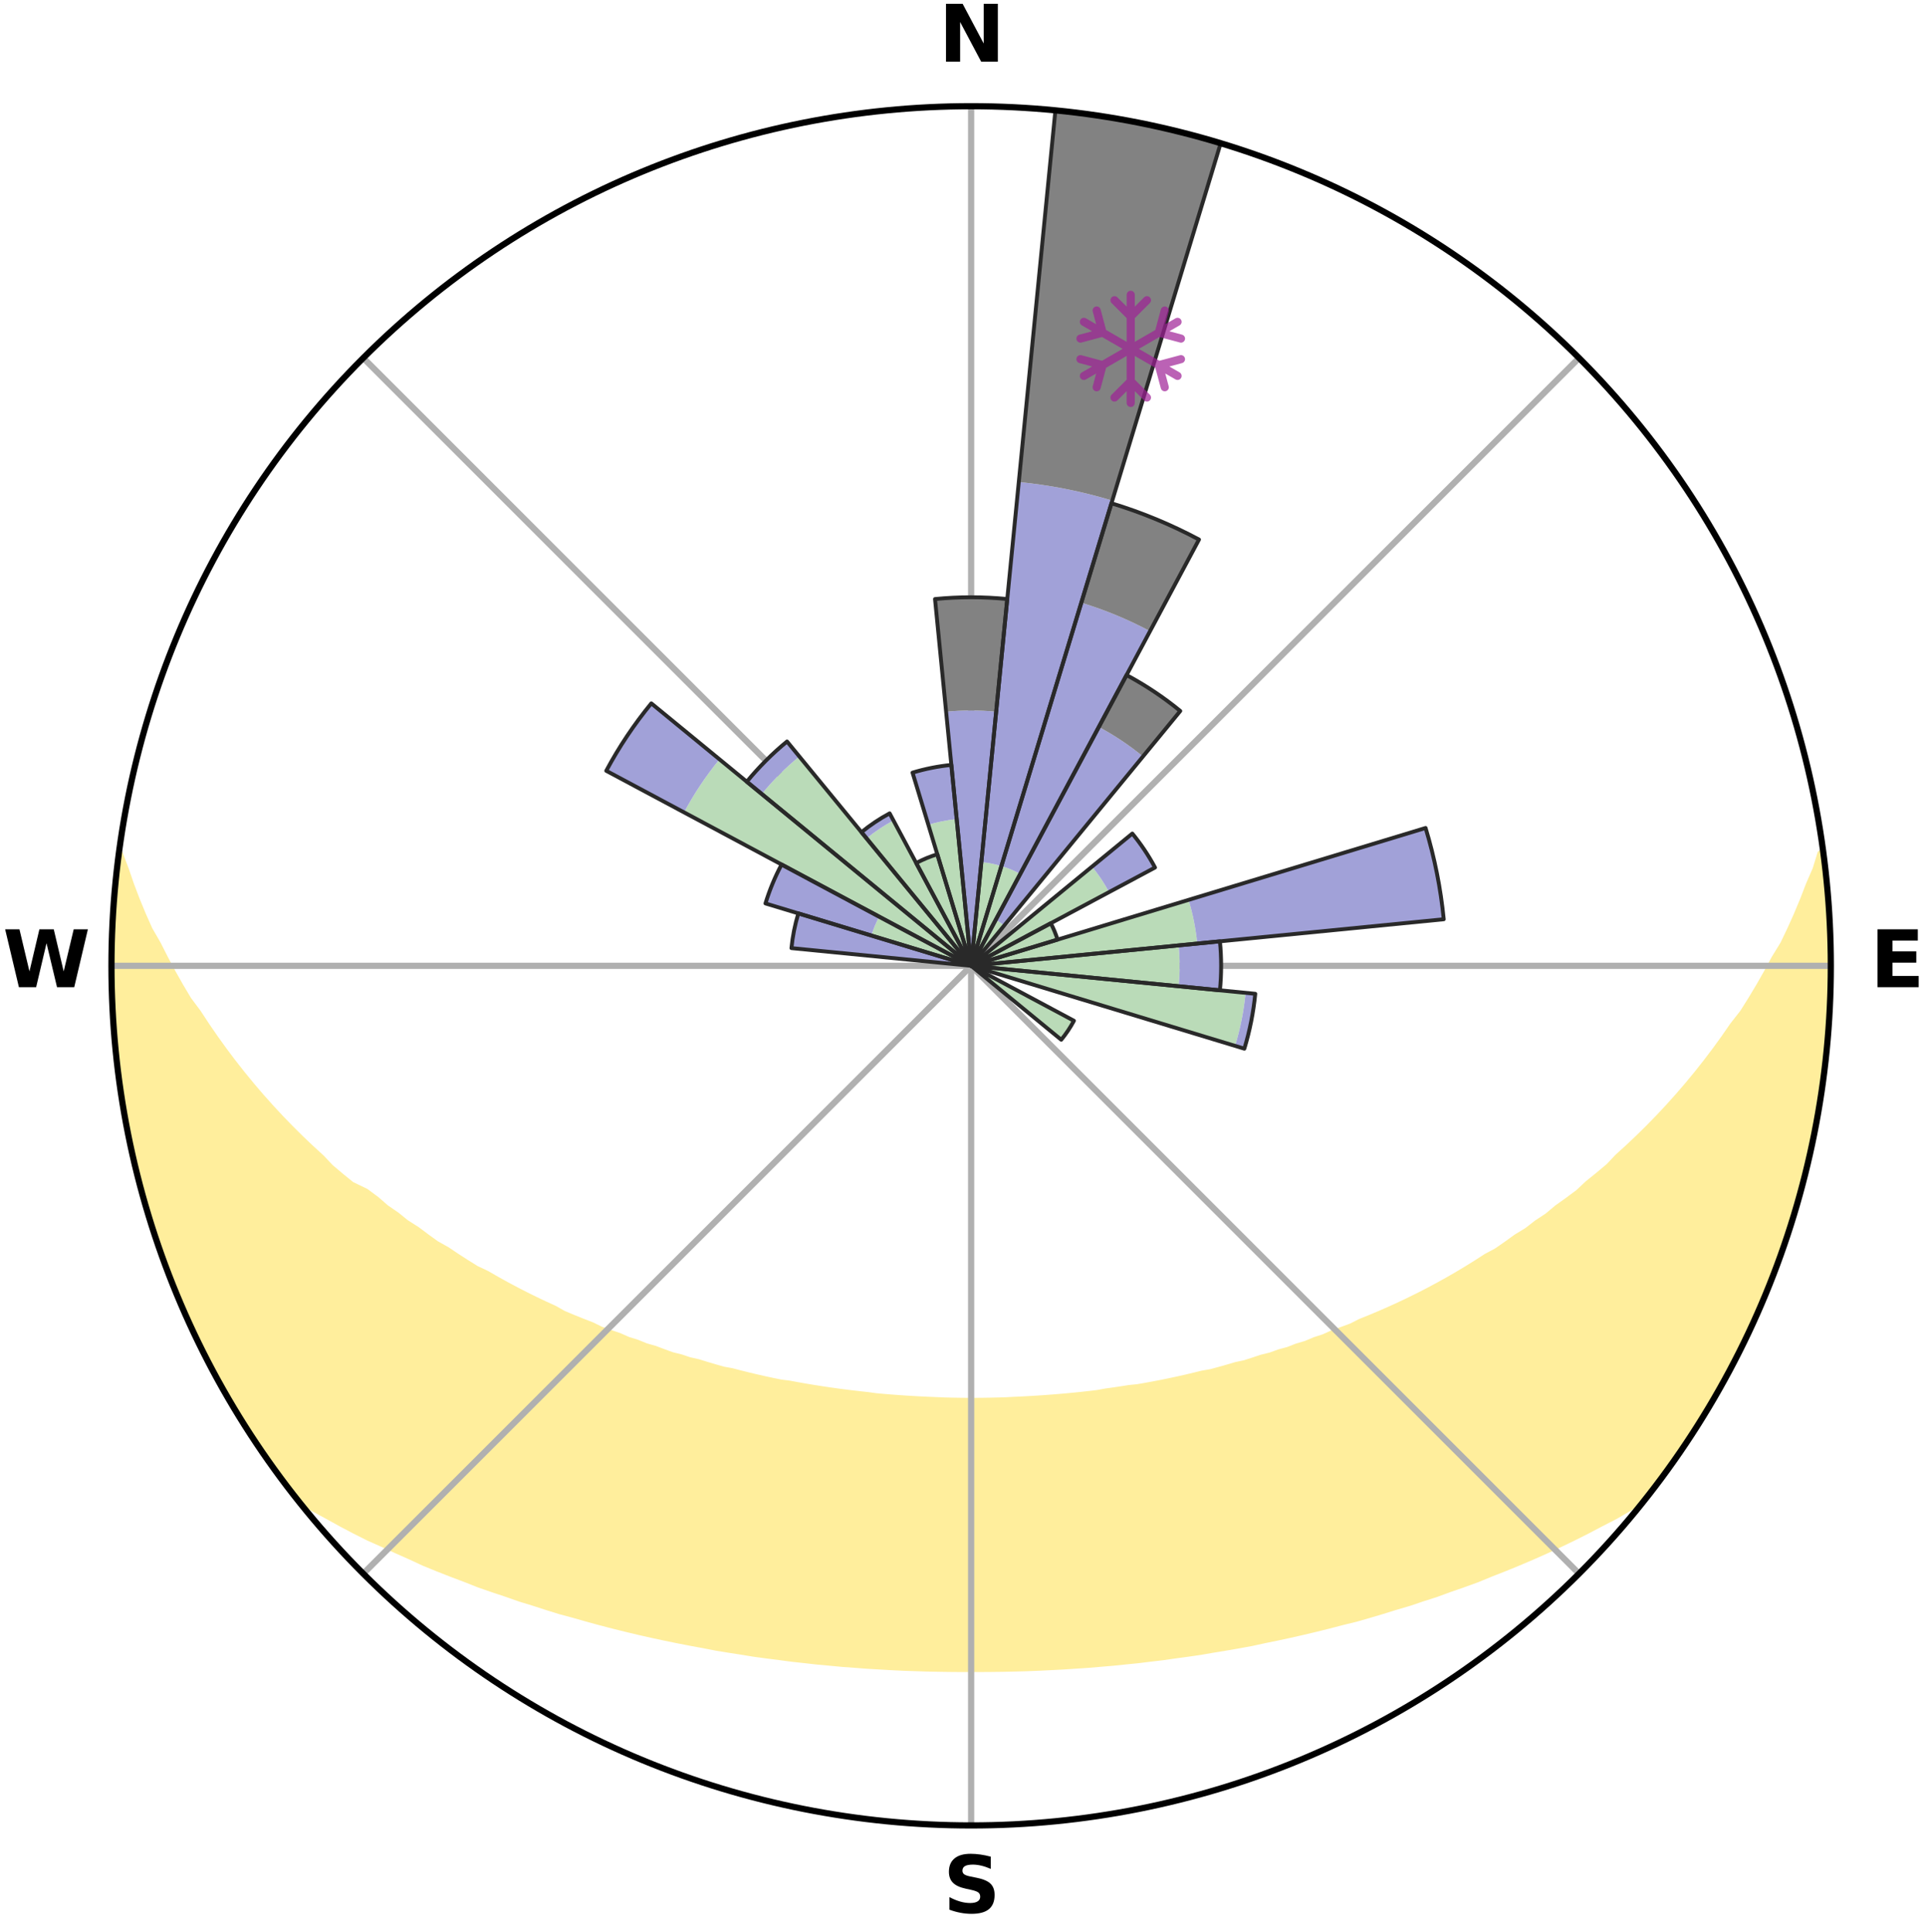 <?xml version="1.0" encoding="utf-8" standalone="no"?>
<!DOCTYPE svg PUBLIC "-//W3C//DTD SVG 1.1//EN"
  "http://www.w3.org/Graphics/SVG/1.1/DTD/svg11.dtd">
<svg xmlns:xlink="http://www.w3.org/1999/xlink" width="248.41pt" height="249.158pt" viewBox="0 0 248.41 249.158" xmlns="http://www.w3.org/2000/svg" version="1.1">
 <title>Ski Rose for Summit Lake Ski &amp; Snowboard Area</title>
 <defs>
  <style type="text/css">*{stroke-linejoin: round; stroke-linecap: butt}</style>
 </defs>
 <g id="figure_1">
  <g id="patch_1">
   <path d="M 0 249.158 
L 248.41 249.158 
L 248.41 0 
L 0 0 
z
" style="fill: #ffffff"/>
  </g>
  <g id="axes_1">
   <g id="patch_2">
    <path d="M 236.135 124.579 
C 236.135 110.018 233.267 95.599 227.695 82.147 
C 222.122 68.695 213.955 56.471 203.659 46.175 
C 193.363 35.879 181.139 27.711 167.687 22.139 
C 154.235 16.567 139.815 13.699 125.255 13.699 
C 110.694 13.699 96.275 16.567 82.823 22.139 
C 69.371 27.711 57.147 35.879 46.851 46.175 
C 36.555 56.471 28.387 68.695 22.815 82.147 
C 17.243 95.599 14.375 110.018 14.375 124.579 
C 14.375 139.14 17.243 153.559 22.815 167.011 
C 28.387 180.463 36.555 192.687 46.851 202.983 
C 57.147 213.279 69.371 221.447 82.823 227.019 
C 96.275 232.591 110.694 235.459 125.255 235.459 
C 139.815 235.459 154.235 232.591 167.687 227.019 
C 181.139 221.447 193.363 213.279 203.659 202.983 
C 213.955 192.687 222.122 180.463 227.695 167.011 
C 233.267 153.559 236.135 139.14 236.135 124.579 
M 125.255 124.579 
C 125.255 124.579 125.255 124.579 125.255 124.579 
C 125.255 124.579 125.255 124.579 125.255 124.579 
C 125.255 124.579 125.255 124.579 125.255 124.579 
C 125.255 124.579 125.255 124.579 125.255 124.579 
C 125.255 124.579 125.255 124.579 125.255 124.579 
C 125.255 124.579 125.255 124.579 125.255 124.579 
C 125.255 124.579 125.255 124.579 125.255 124.579 
C 125.255 124.579 125.255 124.579 125.255 124.579 
C 125.255 124.579 125.255 124.579 125.255 124.579 
C 125.255 124.579 125.255 124.579 125.255 124.579 
C 125.255 124.579 125.255 124.579 125.255 124.579 
C 125.255 124.579 125.255 124.579 125.255 124.579 
C 125.255 124.579 125.255 124.579 125.255 124.579 
C 125.255 124.579 125.255 124.579 125.255 124.579 
C 125.255 124.579 125.255 124.579 125.255 124.579 
C 125.255 124.579 125.255 124.579 125.255 124.579 
z
" style="fill: #ffffff"/>
   </g>
   <g id="PolyCollection_1">
    <defs>
     <path id="mf583d93595" d="M 235.057 -139.035 
L 234.891 -139.013 
L 234.271 -137 
L 233.4 -134.992 
L 232.643 -133.031 
L 231.834 -131.098 
L 230.979 -129.195 
L 230.083 -127.324 
L 228.953 -125.484 
L 227.981 -123.683 
L 226.976 -121.915 
L 225.939 -120.183 
L 224.872 -118.486 
L 223.581 -116.841 
L 222.459 -115.219 
L 221.311 -113.635 
L 220.139 -112.087 
L 218.944 -110.577 
L 217.728 -109.104 
L 216.491 -107.669 
L 215.236 -106.272 
L 213.964 -104.913 
L 212.675 -103.591 
L 211.371 -102.308 
L 210.053 -101.062 
L 208.723 -99.855 
L 207.561 -98.628 
L 206.208 -97.493 
L 204.845 -96.395 
L 203.648 -95.269 
L 202.269 -94.242 
L 200.885 -93.252 
L 199.662 -92.226 
L 198.268 -91.305 
L 197.033 -90.343 
L 195.633 -89.49 
L 194.388 -88.591 
L 193.138 -87.721 
L 191.736 -86.966 
L 190.482 -86.157 
L 189.227 -85.377 
L 187.97 -84.625 
L 186.712 -83.901 
L 185.455 -83.205 
L 184.198 -82.535 
L 182.943 -81.892 
L 181.69 -81.275 
L 180.44 -80.682 
L 179.194 -80.115 
L 177.952 -79.572 
L 176.714 -79.052 
L 175.481 -78.555 
L 174.358 -77.982 
L 173.134 -77.529 
L 171.916 -77.096 
L 170.799 -76.586 
L 169.592 -76.193 
L 168.48 -75.722 
L 167.286 -75.367 
L 166.179 -74.934 
L 164.999 -74.614 
L 163.9 -74.215 
L 162.735 -73.928 
L 161.644 -73.563 
L 160.557 -73.214 
L 159.413 -72.971 
L 158.336 -72.653 
L 157.262 -72.349 
L 156.191 -72.06 
L 155.077 -71.869 
L 154.017 -71.606 
L 152.961 -71.356 
L 151.909 -71.119 
L 150.861 -70.895 
L 149.817 -70.682 
L 148.777 -70.482 
L 147.741 -70.292 
L 146.709 -70.114 
L 145.658 -70.01 
L 144.636 -69.849 
L 143.618 -69.698 
L 142.603 -69.557 
L 141.608 -69.372 
L 140.599 -69.251 
L 139.592 -69.139 
L 138.59 -69.036 
L 137.59 -68.94 
L 136.592 -68.853 
L 135.598 -68.773 
L 134.606 -68.7 
L 133.616 -68.634 
L 132.628 -68.576 
L 131.642 -68.524 
L 130.657 -68.479 
L 129.674 -68.426 
L 128.691 -68.398 
L 127.709 -68.376 
L 126.727 -68.36 
L 125.746 -68.351 
L 124.764 -68.351 
L 123.783 -68.362 
L 122.801 -68.379 
L 121.819 -68.402 
L 120.837 -68.446 
L 119.854 -68.486 
L 118.869 -68.532 
L 117.883 -68.585 
L 116.896 -68.645 
L 115.906 -68.712 
L 114.914 -68.786 
L 113.92 -68.868 
L 112.924 -68.957 
L 111.935 -69.097 
L 110.934 -69.205 
L 109.93 -69.321 
L 108.924 -69.446 
L 107.913 -69.579 
L 106.9 -69.722 
L 105.883 -69.874 
L 104.862 -70.035 
L 103.837 -70.207 
L 102.809 -70.389 
L 101.776 -70.582 
L 100.707 -70.713 
L 99.664 -70.926 
L 98.617 -71.151 
L 97.566 -71.389 
L 96.511 -71.64 
L 95.452 -71.903 
L 94.39 -72.181 
L 93.27 -72.385 
L 92.198 -72.69 
L 91.121 -73.009 
L 90.042 -73.344 
L 88.893 -73.602 
L 87.804 -73.968 
L 86.641 -74.256 
L 85.543 -74.655 
L 84.444 -75.071 
L 83.26 -75.409 
L 82.153 -75.862 
L 80.957 -76.236 
L 79.845 -76.727 
L 78.636 -77.139 
L 77.42 -77.572 
L 76.301 -78.124 
L 75.076 -78.599 
L 73.845 -79.096 
L 72.61 -79.616 
L 71.486 -80.255 
L 70.245 -80.822 
L 69 -81.413 
L 67.752 -82.03 
L 66.503 -82.672 
L 65.251 -83.34 
L 63.999 -84.035 
L 62.747 -84.757 
L 61.352 -85.419 
L 60.099 -86.199 
L 58.847 -87.007 
L 57.599 -87.845 
L 56.199 -88.631 
L 54.956 -89.53 
L 53.719 -90.458 
L 52.325 -91.343 
L 51.099 -92.335 
L 49.713 -93.288 
L 48.501 -94.345 
L 47.127 -95.368 
L 45.28 -96.258 
L 43.918 -97.364 
L 42.565 -98.507 
L 41.402 -99.741 
L 40.073 -100.956 
L 38.756 -102.209 
L 37.453 -103.5 
L 36.165 -104.828 
L 34.893 -106.195 
L 33.64 -107.599 
L 32.405 -109.041 
L 31.19 -110.521 
L 29.997 -112.038 
L 28.827 -113.593 
L 27.681 -115.184 
L 26.561 -116.812 
L 25.468 -118.476 
L 24.209 -120.167 
L 23.175 -121.906 
L 22.173 -123.679 
L 21.205 -125.487 
L 20.273 -127.328 
L 19.189 -129.21 
L 18.34 -131.118 
L 17.539 -133.056 
L 16.792 -135.023 
L 16.109 -137.015 
L 15.332 -139.051 
L 15.332 -139.051 
L 15.332 -139.051 
L 15.165 -137.122 
L 14.935 -135.202 
L 14.738 -133.277 
L 14.672 -131.343 
L 14.54 -129.413 
L 14.44 -127.481 
L 14.474 -125.546 
L 14.44 -123.612 
L 14.539 -121.68 
L 14.505 -119.744 
L 14.631 -117.813 
L 14.829 -115.888 
L 14.893 -113.952 
L 15.11 -112.03 
L 15.404 -110.117 
L 15.622 -108.194 
L 15.979 -106.293 
L 16.26 -104.378 
L 16.68 -102.489 
L 17.023 -100.585 
L 17.507 -98.711 
L 17.911 -96.818 
L 18.503 -94.974 
L 18.969 -93.096 
L 19.577 -91.259 
L 20.105 -89.397 
L 20.815 -87.595 
L 21.406 -85.751 
L 22.137 -83.96 
L 22.827 -82.152 
L 23.619 -80.387 
L 24.373 -78.605 
L 25.226 -76.868 
L 26.045 -75.115 
L 26.96 -73.41 
L 27.849 -71.692 
L 28.78 -69.996 
L 29.789 -68.345 
L 30.724 -66.65 
L 31.787 -65.034 
L 32.839 -63.41 
L 33.883 -61.781 
L 34.988 -60.192 
L 36.126 -58.627 
L 37.294 -57.084 
L 38.728 -55.753 
L 40.462 -54.682 
L 42.269 -53.703 
L 44.038 -52.724 
L 45.816 -51.787 
L 47.601 -50.889 
L 49.439 -50.075 
L 51.227 -49.248 
L 53.016 -48.455 
L 54.759 -47.646 
L 56.545 -46.917 
L 58.328 -46.218 
L 60.107 -45.548 
L 61.843 -44.859 
L 63.613 -44.246 
L 65.377 -43.659 
L 67.102 -43.051 
L 68.854 -42.516 
L 70.57 -41.959 
L 72.281 -41.427 
L 74.015 -40.963 
L 75.715 -40.477 
L 77.41 -40.014 
L 79.1 -39.573 
L 80.785 -39.154 
L 82.465 -38.755 
L 84.138 -38.376 
L 85.806 -38.017 
L 87.469 -37.677 
L 89.126 -37.356 
L 90.777 -37.052 
L 92.41 -36.732 
L 94.052 -36.464 
L 95.687 -36.212 
L 97.309 -35.946 
L 98.936 -35.727 
L 100.557 -35.522 
L 102.167 -35.307 
L 103.781 -35.132 
L 105.385 -34.95 
L 106.99 -34.803 
L 108.588 -34.651 
L 110.186 -34.533 
L 111.779 -34.411 
L 113.372 -34.318 
L 114.96 -34.225 
L 116.547 -34.147 
L 118.133 -34.093 
L 119.717 -34.044 
L 121.301 -34.013 
L 122.883 -33.991 
L 124.464 -33.983 
L 126.045 -33.984 
L 127.627 -33.992 
L 129.209 -34.011 
L 130.792 -34.046 
L 132.377 -34.087 
L 133.962 -34.151 
L 135.549 -34.229 
L 137.139 -34.31 
L 138.73 -34.417 
L 140.325 -34.521 
L 141.921 -34.658 
L 143.522 -34.791 
L 145.123 -34.958 
L 146.733 -35.117 
L 148.34 -35.315 
L 149.957 -35.505 
L 151.571 -35.737 
L 153.198 -35.956 
L 154.829 -36.193 
L 156.454 -36.475 
L 158.095 -36.744 
L 159.741 -37.03 
L 161.394 -37.332 
L 163.035 -37.69 
L 164.697 -38.031 
L 166.365 -38.39 
L 168.038 -38.769 
L 169.717 -39.168 
L 171.401 -39.588 
L 173.091 -40.029 
L 174.812 -40.449 
L 176.512 -40.935 
L 178.219 -41.442 
L 179.929 -41.975 
L 181.676 -42.486 
L 183.397 -43.067 
L 185.156 -43.628 
L 186.884 -44.263 
L 188.653 -44.876 
L 190.428 -45.518 
L 192.167 -46.235 
L 193.95 -46.934 
L 195.735 -47.663 
L 197.524 -48.424 
L 199.313 -49.217 
L 201.103 -50.043 
L 202.891 -50.905 
L 204.676 -51.803 
L 206.454 -52.74 
L 208.274 -53.674 
L 210.028 -54.697 
L 211.763 -55.768 
L 213.215 -57.085 
L 214.383 -58.628 
L 215.517 -60.196 
L 216.616 -61.788 
L 217.674 -63.408 
L 218.762 -65.009 
L 219.794 -66.645 
L 220.78 -68.311 
L 221.709 -70.008 
L 222.679 -71.682 
L 223.578 -73.395 
L 224.472 -75.111 
L 225.318 -76.851 
L 226.117 -78.614 
L 226.868 -80.396 
L 227.671 -82.157 
L 228.374 -83.96 
L 229.101 -85.753 
L 229.698 -87.594 
L 230.349 -89.415 
L 230.982 -91.243 
L 231.561 -93.09 
L 231.964 -94.986 
L 232.467 -96.852 
L 232.933 -98.728 
L 233.364 -100.612 
L 233.751 -102.505 
L 234.272 -104.374 
L 234.582 -106.284 
L 234.852 -108.2 
L 235.102 -110.117 
L 235.296 -112.041 
L 235.617 -113.952 
L 235.76 -115.882 
L 235.841 -117.815 
L 235.885 -119.749 
L 236.091 -121.677 
L 236.064 -123.612 
L 236.033 -125.546 
L 236.073 -127.481 
L 235.973 -129.413 
L 235.841 -131.343 
L 235.644 -133.267 
L 235.611 -135.205 
L 235.35 -137.123 
L 235.057 -139.035 
z
" style="stroke: #ffee9c"/>
    </defs>
    <g clip-path="url(#p42c11c0084)">
     <use xlink:href="#mf583d93595" x="0" y="249.158" style="fill: #ffee9c; stroke: #ffee9c"/>
    </g>
   </g>
   <g id="matplotlib.axis_1">
    <g id="xtick_1">
     <g id="line2d_1">
      <path d="M 125.255 124.579 
L 125.255 13.699 
" clip-path="url(#p42c11c0084)" style="fill: none; stroke: #b0b0b0; stroke-width: 0.8; stroke-linecap: square"/>
     </g>
     <g id="text_1">
      <!-- N -->
      <g transform="translate(121.07 7.958) scale(0.1 -0.1)">
       <defs>
        <path id="DejaVuSans-Bold-4e" d="M 588 4666 
L 1931 4666 
L 3628 1466 
L 3628 4666 
L 4769 4666 
L 4769 0 
L 3425 0 
L 1728 3200 
L 1728 0 
L 588 0 
L 588 4666 
z
" transform="scale(0.016)"/>
       </defs>
       <use xlink:href="#DejaVuSans-Bold-4e"/>
      </g>
     </g>
    </g>
    <g id="xtick_2">
     <g id="line2d_2">
      <path d="M 125.255 124.579 
L 203.659 46.175 
" clip-path="url(#p42c11c0084)" style="fill: none; stroke: #b0b0b0; stroke-width: 0.8; stroke-linecap: square"/>
     </g>
    </g>
    <g id="xtick_3">
     <g id="line2d_3">
      <path d="M 125.255 124.579 
L 236.135 124.579 
" clip-path="url(#p42c11c0084)" style="fill: none; stroke: #b0b0b0; stroke-width: 0.8; stroke-linecap: square"/>
     </g>
     <g id="text_2">
      <!-- E -->
      <g transform="translate(241.219 127.338) scale(0.1 -0.1)">
       <defs>
        <path id="DejaVuSans-Bold-45" d="M 588 4666 
L 3834 4666 
L 3834 3756 
L 1791 3756 
L 1791 2888 
L 3713 2888 
L 3713 1978 
L 1791 1978 
L 1791 909 
L 3903 909 
L 3903 0 
L 588 0 
L 588 4666 
z
" transform="scale(0.016)"/>
       </defs>
       <use xlink:href="#DejaVuSans-Bold-45"/>
      </g>
     </g>
    </g>
    <g id="xtick_4">
     <g id="line2d_4">
      <path d="M 125.255 124.579 
L 203.659 202.983 
" clip-path="url(#p42c11c0084)" style="fill: none; stroke: #b0b0b0; stroke-width: 0.8; stroke-linecap: square"/>
     </g>
    </g>
    <g id="xtick_5">
     <g id="line2d_5">
      <path d="M 125.255 124.579 
L 125.255 235.459 
" clip-path="url(#p42c11c0084)" style="fill: none; stroke: #b0b0b0; stroke-width: 0.8; stroke-linecap: square"/>
     </g>
     <g id="text_3">
      <!-- S -->
      <g transform="translate(121.654 246.718) scale(0.1 -0.1)">
       <defs>
        <path id="DejaVuSans-Bold-53" d="M 3834 4519 
L 3834 3531 
Q 3450 3703 3084 3790 
Q 2719 3878 2394 3878 
Q 1963 3878 1756 3759 
Q 1550 3641 1550 3391 
Q 1550 3203 1689 3098 
Q 1828 2994 2194 2919 
L 2706 2816 
Q 3484 2659 3812 2340 
Q 4141 2022 4141 1434 
Q 4141 663 3683 286 
Q 3225 -91 2284 -91 
Q 1841 -91 1394 -6 
Q 947 78 500 244 
L 500 1259 
Q 947 1022 1364 901 
Q 1781 781 2169 781 
Q 2563 781 2772 912 
Q 2981 1044 2981 1288 
Q 2981 1506 2839 1625 
Q 2697 1744 2272 1838 
L 1806 1941 
Q 1106 2091 782 2419 
Q 459 2747 459 3303 
Q 459 4000 909 4375 
Q 1359 4750 2203 4750 
Q 2588 4750 2994 4692 
Q 3400 4634 3834 4519 
z
" transform="scale(0.016)"/>
       </defs>
       <use xlink:href="#DejaVuSans-Bold-53"/>
      </g>
     </g>
    </g>
    <g id="xtick_6">
     <g id="line2d_6">
      <path d="M 125.255 124.579 
L 46.851 202.983 
" clip-path="url(#p42c11c0084)" style="fill: none; stroke: #b0b0b0; stroke-width: 0.8; stroke-linecap: square"/>
     </g>
    </g>
    <g id="xtick_7">
     <g id="line2d_7">
      <path d="M 125.255 124.579 
L 14.375 124.579 
" clip-path="url(#p42c11c0084)" style="fill: none; stroke: #b0b0b0; stroke-width: 0.8; stroke-linecap: square"/>
     </g>
     <g id="text_4">
      <!-- W -->
      <g transform="translate(0.36 127.338) scale(0.1 -0.1)">
       <defs>
        <path id="DejaVuSans-Bold-57" d="M 191 4666 
L 1344 4666 
L 2150 1275 
L 2950 4666 
L 4109 4666 
L 4909 1275 
L 5716 4666 
L 6859 4666 
L 5759 0 
L 4372 0 
L 3525 3547 
L 2688 0 
L 1300 0 
L 191 4666 
z
" transform="scale(0.016)"/>
       </defs>
       <use xlink:href="#DejaVuSans-Bold-57"/>
      </g>
     </g>
    </g>
    <g id="xtick_8">
     <g id="line2d_8">
      <path d="M 125.255 124.579 
L 46.851 46.175 
" clip-path="url(#p42c11c0084)" style="fill: none; stroke: #b0b0b0; stroke-width: 0.8; stroke-linecap: square"/>
     </g>
    </g>
   </g>
   <g id="matplotlib.axis_2"/>
   <g id="patch_3">
    <path d="M 125.255 124.579 
C 125.255 124.579 125.255 124.579 125.255 124.579 
C 125.255 124.579 125.255 124.579 125.255 124.579 
L 125.255 124.579 
C 125.255 124.579 125.255 124.579 125.255 124.579 
C 125.255 124.579 125.255 124.579 125.255 124.579 
z
" clip-path="url(#p42c11c0084)" style="fill: #d9d9d9"/>
   </g>
   <g id="patch_4">
    <path d="M 125.255 124.579 
C 125.255 124.579 125.255 124.579 125.255 124.579 
C 125.255 124.579 125.255 124.579 125.255 124.579 
L 125.255 124.579 
C 125.255 124.579 125.255 124.579 125.255 124.579 
C 125.255 124.579 125.255 124.579 125.255 124.579 
z
" clip-path="url(#p42c11c0084)" style="fill: #d9d9d9"/>
   </g>
   <g id="patch_5">
    <path d="M 125.255 124.579 
C 125.255 124.579 125.255 124.579 125.255 124.579 
C 125.255 124.579 125.255 124.579 125.255 124.579 
L 125.255 124.579 
C 125.255 124.579 125.255 124.579 125.255 124.579 
C 125.255 124.579 125.255 124.579 125.255 124.579 
z
" clip-path="url(#p42c11c0084)" style="fill: #d9d9d9"/>
   </g>
   <g id="patch_6">
    <path d="M 125.255 124.579 
C 125.255 124.579 125.255 124.579 125.255 124.579 
C 125.255 124.579 125.255 124.579 125.255 124.579 
L 125.255 124.579 
C 125.255 124.579 125.255 124.579 125.255 124.579 
C 125.255 124.579 125.255 124.579 125.255 124.579 
z
" clip-path="url(#p42c11c0084)" style="fill: #d9d9d9"/>
   </g>
   <g id="patch_7">
    <path d="M 125.255 124.579 
C 125.255 124.579 125.255 124.579 125.255 124.579 
C 125.255 124.579 125.255 124.579 125.255 124.579 
L 125.255 124.579 
C 125.255 124.579 125.255 124.579 125.255 124.579 
C 125.255 124.579 125.255 124.579 125.255 124.579 
z
" clip-path="url(#p42c11c0084)" style="fill: #d9d9d9"/>
   </g>
   <g id="patch_8">
    <path d="M 125.255 124.579 
C 125.255 124.579 125.255 124.579 125.255 124.579 
C 125.255 124.579 125.255 124.579 125.255 124.579 
L 125.255 124.579 
C 125.255 124.579 125.255 124.579 125.255 124.579 
C 125.255 124.579 125.255 124.579 125.255 124.579 
z
" clip-path="url(#p42c11c0084)" style="fill: #d9d9d9"/>
   </g>
   <g id="patch_9">
    <path d="M 125.255 124.579 
C 125.255 124.579 125.255 124.579 125.255 124.579 
C 125.255 124.579 125.255 124.579 125.255 124.579 
L 125.255 124.579 
C 125.255 124.579 125.255 124.579 125.255 124.579 
C 125.255 124.579 125.255 124.579 125.255 124.579 
z
" clip-path="url(#p42c11c0084)" style="fill: #d9d9d9"/>
   </g>
   <g id="patch_10">
    <path d="M 125.255 124.579 
C 125.255 124.579 125.255 124.579 125.255 124.579 
C 125.255 124.579 125.255 124.579 125.255 124.579 
L 125.255 124.579 
C 125.255 124.579 125.255 124.579 125.255 124.579 
C 125.255 124.579 125.255 124.579 125.255 124.579 
z
" clip-path="url(#p42c11c0084)" style="fill: #d9d9d9"/>
   </g>
   <g id="patch_11">
    <path d="M 125.255 124.579 
C 125.255 124.579 125.255 124.579 125.255 124.579 
C 125.255 124.579 125.255 124.579 125.255 124.579 
L 125.255 124.579 
C 125.255 124.579 125.255 124.579 125.255 124.579 
C 125.255 124.579 125.255 124.579 125.255 124.579 
z
" clip-path="url(#p42c11c0084)" style="fill: #d9d9d9"/>
   </g>
   <g id="patch_12">
    <path d="M 125.255 124.579 
C 125.255 124.579 125.255 124.579 125.255 124.579 
C 125.255 124.579 125.255 124.579 125.255 124.579 
L 125.255 124.579 
C 125.255 124.579 125.255 124.579 125.255 124.579 
C 125.255 124.579 125.255 124.579 125.255 124.579 
z
" clip-path="url(#p42c11c0084)" style="fill: #d9d9d9"/>
   </g>
   <g id="patch_13">
    <path d="M 125.255 124.579 
C 125.255 124.579 125.255 124.579 125.255 124.579 
C 125.255 124.579 125.255 124.579 125.255 124.579 
L 125.255 124.579 
C 125.255 124.579 125.255 124.579 125.255 124.579 
C 125.255 124.579 125.255 124.579 125.255 124.579 
z
" clip-path="url(#p42c11c0084)" style="fill: #d9d9d9"/>
   </g>
   <g id="patch_14">
    <path d="M 125.255 124.579 
C 125.255 124.579 125.255 124.579 125.255 124.579 
C 125.255 124.579 125.255 124.579 125.255 124.579 
L 125.255 124.579 
C 125.255 124.579 125.255 124.579 125.255 124.579 
C 125.255 124.579 125.255 124.579 125.255 124.579 
z
" clip-path="url(#p42c11c0084)" style="fill: #d9d9d9"/>
   </g>
   <g id="patch_15">
    <path d="M 125.255 124.579 
C 125.255 124.579 125.255 124.579 125.255 124.579 
C 125.255 124.579 125.255 124.579 125.255 124.579 
L 125.255 124.579 
C 125.255 124.579 125.255 124.579 125.255 124.579 
C 125.255 124.579 125.255 124.579 125.255 124.579 
z
" clip-path="url(#p42c11c0084)" style="fill: #d9d9d9"/>
   </g>
   <g id="patch_16">
    <path d="M 125.255 124.579 
C 125.255 124.579 125.255 124.579 125.255 124.579 
C 125.255 124.579 125.255 124.579 125.255 124.579 
L 125.255 124.579 
C 125.255 124.579 125.255 124.579 125.255 124.579 
C 125.255 124.579 125.255 124.579 125.255 124.579 
z
" clip-path="url(#p42c11c0084)" style="fill: #d9d9d9"/>
   </g>
   <g id="patch_17">
    <path d="M 125.255 124.579 
C 125.255 124.579 125.255 124.579 125.255 124.579 
C 125.255 124.579 125.255 124.579 125.255 124.579 
L 125.255 124.579 
C 125.255 124.579 125.255 124.579 125.255 124.579 
C 125.255 124.579 125.255 124.579 125.255 124.579 
z
" clip-path="url(#p42c11c0084)" style="fill: #d9d9d9"/>
   </g>
   <g id="patch_18">
    <path d="M 125.255 124.579 
C 125.255 124.579 125.255 124.579 125.255 124.579 
C 125.255 124.579 125.255 124.579 125.255 124.579 
L 125.255 124.579 
C 125.255 124.579 125.255 124.579 125.255 124.579 
C 125.255 124.579 125.255 124.579 125.255 124.579 
z
" clip-path="url(#p42c11c0084)" style="fill: #d9d9d9"/>
   </g>
   <g id="patch_19">
    <path d="M 125.255 124.579 
C 125.255 124.579 125.255 124.579 125.255 124.579 
C 125.255 124.579 125.255 124.579 125.255 124.579 
L 125.255 124.579 
C 125.255 124.579 125.255 124.579 125.255 124.579 
C 125.255 124.579 125.255 124.579 125.255 124.579 
z
" clip-path="url(#p42c11c0084)" style="fill: #d9d9d9"/>
   </g>
   <g id="patch_20">
    <path d="M 125.255 124.579 
C 125.255 124.579 125.255 124.579 125.255 124.579 
C 125.255 124.579 125.255 124.579 125.255 124.579 
L 125.255 124.579 
C 125.255 124.579 125.255 124.579 125.255 124.579 
C 125.255 124.579 125.255 124.579 125.255 124.579 
z
" clip-path="url(#p42c11c0084)" style="fill: #d9d9d9"/>
   </g>
   <g id="patch_21">
    <path d="M 125.255 124.579 
C 125.255 124.579 125.255 124.579 125.255 124.579 
C 125.255 124.579 125.255 124.579 125.255 124.579 
L 125.255 124.579 
C 125.255 124.579 125.255 124.579 125.255 124.579 
C 125.255 124.579 125.255 124.579 125.255 124.579 
z
" clip-path="url(#p42c11c0084)" style="fill: #d9d9d9"/>
   </g>
   <g id="patch_22">
    <path d="M 125.255 124.579 
C 125.255 124.579 125.255 124.579 125.255 124.579 
C 125.255 124.579 125.255 124.579 125.255 124.579 
L 125.255 124.579 
C 125.255 124.579 125.255 124.579 125.255 124.579 
C 125.255 124.579 125.255 124.579 125.255 124.579 
z
" clip-path="url(#p42c11c0084)" style="fill: #d9d9d9"/>
   </g>
   <g id="patch_23">
    <path d="M 125.255 124.579 
C 125.255 124.579 125.255 124.579 125.255 124.579 
C 125.255 124.579 125.255 124.579 125.255 124.579 
L 125.255 124.579 
C 125.255 124.579 125.255 124.579 125.255 124.579 
C 125.255 124.579 125.255 124.579 125.255 124.579 
z
" clip-path="url(#p42c11c0084)" style="fill: #d9d9d9"/>
   </g>
   <g id="patch_24">
    <path d="M 125.255 124.579 
C 125.255 124.579 125.255 124.579 125.255 124.579 
C 125.255 124.579 125.255 124.579 125.255 124.579 
L 125.255 124.579 
C 125.255 124.579 125.255 124.579 125.255 124.579 
C 125.255 124.579 125.255 124.579 125.255 124.579 
z
" clip-path="url(#p42c11c0084)" style="fill: #d9d9d9"/>
   </g>
   <g id="patch_25">
    <path d="M 125.255 124.579 
C 125.255 124.579 125.255 124.579 125.255 124.579 
C 125.255 124.579 125.255 124.579 125.255 124.579 
L 125.255 124.579 
C 125.255 124.579 125.255 124.579 125.255 124.579 
C 125.255 124.579 125.255 124.579 125.255 124.579 
z
" clip-path="url(#p42c11c0084)" style="fill: #d9d9d9"/>
   </g>
   <g id="patch_26">
    <path d="M 125.255 124.579 
C 125.255 124.579 125.255 124.579 125.255 124.579 
C 125.255 124.579 125.255 124.579 125.255 124.579 
L 125.255 124.579 
C 125.255 124.579 125.255 124.579 125.255 124.579 
C 125.255 124.579 125.255 124.579 125.255 124.579 
z
" clip-path="url(#p42c11c0084)" style="fill: #d9d9d9"/>
   </g>
   <g id="patch_27">
    <path d="M 125.255 124.579 
C 125.255 124.579 125.255 124.579 125.255 124.579 
C 125.255 124.579 125.255 124.579 125.255 124.579 
L 125.255 124.579 
C 125.255 124.579 125.255 124.579 125.255 124.579 
C 125.255 124.579 125.255 124.579 125.255 124.579 
z
" clip-path="url(#p42c11c0084)" style="fill: #d9d9d9"/>
   </g>
   <g id="patch_28">
    <path d="M 125.255 124.579 
C 125.255 124.579 125.255 124.579 125.255 124.579 
C 125.255 124.579 125.255 124.579 125.255 124.579 
L 125.255 124.579 
C 125.255 124.579 125.255 124.579 125.255 124.579 
C 125.255 124.579 125.255 124.579 125.255 124.579 
z
" clip-path="url(#p42c11c0084)" style="fill: #d9d9d9"/>
   </g>
   <g id="patch_29">
    <path d="M 125.255 124.579 
C 125.255 124.579 125.255 124.579 125.255 124.579 
C 125.255 124.579 125.255 124.579 125.255 124.579 
L 125.255 124.579 
C 125.255 124.579 125.255 124.579 125.255 124.579 
C 125.255 124.579 125.255 124.579 125.255 124.579 
z
" clip-path="url(#p42c11c0084)" style="fill: #d9d9d9"/>
   </g>
   <g id="patch_30">
    <path d="M 125.255 124.579 
C 125.255 124.579 125.255 124.579 125.255 124.579 
C 125.255 124.579 125.255 124.579 125.255 124.579 
L 125.255 124.579 
C 125.255 124.579 125.255 124.579 125.255 124.579 
C 125.255 124.579 125.255 124.579 125.255 124.579 
z
" clip-path="url(#p42c11c0084)" style="fill: #d9d9d9"/>
   </g>
   <g id="patch_31">
    <path d="M 125.255 124.579 
C 125.255 124.579 125.255 124.579 125.255 124.579 
C 125.255 124.579 125.255 124.579 125.255 124.579 
L 125.255 124.579 
C 125.255 124.579 125.255 124.579 125.255 124.579 
C 125.255 124.579 125.255 124.579 125.255 124.579 
z
" clip-path="url(#p42c11c0084)" style="fill: #d9d9d9"/>
   </g>
   <g id="patch_32">
    <path d="M 125.255 124.579 
C 125.255 124.579 125.255 124.579 125.255 124.579 
C 125.255 124.579 125.255 124.579 125.255 124.579 
L 125.255 124.579 
C 125.255 124.579 125.255 124.579 125.255 124.579 
C 125.255 124.579 125.255 124.579 125.255 124.579 
z
" clip-path="url(#p42c11c0084)" style="fill: #d9d9d9"/>
   </g>
   <g id="patch_33">
    <path d="M 125.255 124.579 
C 125.255 124.579 125.255 124.579 125.255 124.579 
C 125.255 124.579 125.255 124.579 125.255 124.579 
L 125.255 124.579 
C 125.255 124.579 125.255 124.579 125.255 124.579 
C 125.255 124.579 125.255 124.579 125.255 124.579 
z
" clip-path="url(#p42c11c0084)" style="fill: #d9d9d9"/>
   </g>
   <g id="patch_34">
    <path d="M 125.255 124.579 
C 125.255 124.579 125.255 124.579 125.255 124.579 
C 125.255 124.579 125.255 124.579 125.255 124.579 
L 125.255 124.579 
C 125.255 124.579 125.255 124.579 125.255 124.579 
C 125.255 124.579 125.255 124.579 125.255 124.579 
z
" clip-path="url(#p42c11c0084)" style="fill: #d9d9d9"/>
   </g>
   <g id="patch_35">
    <path d="M 125.255 124.579 
C 125.255 124.579 125.255 124.579 125.255 124.579 
C 125.255 124.579 125.255 124.579 125.255 124.579 
L 125.255 124.579 
C 125.255 124.579 125.255 124.579 125.255 124.579 
C 125.255 124.579 125.255 124.579 125.255 124.579 
z
" clip-path="url(#p42c11c0084)" style="fill: #badbb8"/>
   </g>
   <g id="patch_36">
    <path d="M 125.255 124.579 
C 125.255 124.579 125.255 124.579 125.255 124.579 
C 125.255 124.579 125.255 124.579 125.255 124.579 
L 129.158 111.712 
C 128.737 111.584 128.31 111.477 127.878 111.391 
C 127.446 111.305 127.011 111.241 126.573 111.198 
z
" clip-path="url(#p42c11c0084)" style="fill: #badbb8"/>
   </g>
   <g id="patch_37">
    <path d="M 125.255 124.579 
C 125.255 124.579 125.255 124.579 125.255 124.579 
C 125.255 124.579 125.255 124.579 125.255 124.579 
L 131.593 112.721 
C 131.205 112.513 130.807 112.325 130.4 112.156 
C 129.994 111.988 129.579 111.84 129.158 111.712 
z
" clip-path="url(#p42c11c0084)" style="fill: #badbb8"/>
   </g>
   <g id="patch_38">
    <path d="M 125.255 124.579 
C 125.255 124.579 125.255 124.579 125.255 124.579 
C 125.255 124.579 125.255 124.579 125.255 124.579 
L 129.52 119.382 
C 129.35 119.242 129.173 119.111 128.99 118.989 
C 128.807 118.867 128.618 118.754 128.424 118.65 
z
" clip-path="url(#p42c11c0084)" style="fill: #badbb8"/>
   </g>
   <g id="patch_39">
    <path d="M 125.255 124.579 
C 125.255 124.579 125.255 124.579 125.255 124.579 
C 125.255 124.579 125.255 124.579 125.255 124.579 
L 125.255 124.579 
C 125.255 124.579 125.255 124.579 125.255 124.579 
C 125.255 124.579 125.255 124.579 125.255 124.579 
z
" clip-path="url(#p42c11c0084)" style="fill: #badbb8"/>
   </g>
   <g id="patch_40">
    <path d="M 125.255 124.579 
C 125.255 124.579 125.255 124.579 125.255 124.579 
C 125.255 124.579 125.255 124.579 125.255 124.579 
L 143.043 115.071 
C 142.731 114.489 142.392 113.923 142.025 113.374 
C 141.658 112.825 141.265 112.294 140.846 111.784 
z
" clip-path="url(#p42c11c0084)" style="fill: #badbb8"/>
   </g>
   <g id="patch_41">
    <path d="M 125.255 124.579 
C 125.255 124.579 125.255 124.579 125.255 124.579 
C 125.255 124.579 125.255 124.579 125.255 124.579 
L 136.398 121.199 
C 136.288 120.834 136.159 120.475 136.013 120.123 
C 135.867 119.771 135.704 119.426 135.525 119.09 
z
" clip-path="url(#p42c11c0084)" style="fill: #badbb8"/>
   </g>
   <g id="patch_42">
    <path d="M 125.255 124.579 
C 125.255 124.579 125.255 124.579 125.255 124.579 
C 125.255 124.579 125.255 124.579 125.255 124.579 
L 154.419 121.707 
C 154.325 120.752 154.184 119.803 153.997 118.862 
C 153.81 117.921 153.577 116.99 153.298 116.072 
z
" clip-path="url(#p42c11c0084)" style="fill: #badbb8"/>
   </g>
   <g id="patch_43">
    <path d="M 125.255 124.579 
C 125.255 124.579 125.255 124.579 125.255 124.579 
C 125.255 124.579 125.255 124.579 125.255 124.579 
L 152.018 127.215 
C 152.104 126.339 152.147 125.459 152.147 124.579 
C 152.147 123.699 152.104 122.819 152.018 121.943 
z
" clip-path="url(#p42c11c0084)" style="fill: #badbb8"/>
   </g>
   <g id="patch_44">
    <path d="M 125.255 124.579 
C 125.255 124.579 125.255 124.579 125.255 124.579 
C 125.255 124.579 125.255 124.579 125.255 124.579 
L 159.298 134.906 
C 159.636 133.792 159.919 132.662 160.147 131.519 
C 160.374 130.377 160.545 129.225 160.659 128.066 
z
" clip-path="url(#p42c11c0084)" style="fill: #badbb8"/>
   </g>
   <g id="patch_45">
    <path d="M 125.255 124.579 
C 125.255 124.579 125.255 124.579 125.255 124.579 
C 125.255 124.579 125.255 124.579 125.255 124.579 
L 125.255 124.579 
C 125.255 124.579 125.255 124.579 125.255 124.579 
C 125.255 124.579 125.255 124.579 125.255 124.579 
z
" clip-path="url(#p42c11c0084)" style="fill: #badbb8"/>
   </g>
   <g id="patch_46">
    <path d="M 125.255 124.579 
C 125.255 124.579 125.255 124.579 125.255 124.579 
C 125.255 124.579 125.255 124.579 125.255 124.579 
L 136.876 134.116 
C 137.188 133.736 137.481 133.34 137.755 132.931 
C 138.028 132.522 138.281 132.1 138.513 131.666 
z
" clip-path="url(#p42c11c0084)" style="fill: #badbb8"/>
   </g>
   <g id="patch_47">
    <path d="M 125.255 124.579 
C 125.255 124.579 125.255 124.579 125.255 124.579 
C 125.255 124.579 125.255 124.579 125.255 124.579 
L 125.255 124.579 
C 125.255 124.579 125.255 124.579 125.255 124.579 
C 125.255 124.579 125.255 124.579 125.255 124.579 
z
" clip-path="url(#p42c11c0084)" style="fill: #badbb8"/>
   </g>
   <g id="patch_48">
    <path d="M 125.255 124.579 
C 125.255 124.579 125.255 124.579 125.255 124.579 
C 125.255 124.579 125.255 124.579 125.255 124.579 
L 125.255 124.579 
C 125.255 124.579 125.255 124.579 125.255 124.579 
C 125.255 124.579 125.255 124.579 125.255 124.579 
z
" clip-path="url(#p42c11c0084)" style="fill: #badbb8"/>
   </g>
   <g id="patch_49">
    <path d="M 125.255 124.579 
C 125.255 124.579 125.255 124.579 125.255 124.579 
C 125.255 124.579 125.255 124.579 125.255 124.579 
L 125.255 124.579 
C 125.255 124.579 125.255 124.579 125.255 124.579 
C 125.255 124.579 125.255 124.579 125.255 124.579 
z
" clip-path="url(#p42c11c0084)" style="fill: #badbb8"/>
   </g>
   <g id="patch_50">
    <path d="M 125.255 124.579 
C 125.255 124.579 125.255 124.579 125.255 124.579 
C 125.255 124.579 125.255 124.579 125.255 124.579 
L 125.255 124.579 
C 125.255 124.579 125.255 124.579 125.255 124.579 
C 125.255 124.579 125.255 124.579 125.255 124.579 
z
" clip-path="url(#p42c11c0084)" style="fill: #badbb8"/>
   </g>
   <g id="patch_51">
    <path d="M 125.255 124.579 
C 125.255 124.579 125.255 124.579 125.255 124.579 
C 125.255 124.579 125.255 124.579 125.255 124.579 
L 125.255 124.579 
C 125.255 124.579 125.255 124.579 125.255 124.579 
C 125.255 124.579 125.255 124.579 125.255 124.579 
z
" clip-path="url(#p42c11c0084)" style="fill: #badbb8"/>
   </g>
   <g id="patch_52">
    <path d="M 125.255 124.579 
C 125.255 124.579 125.255 124.579 125.255 124.579 
C 125.255 124.579 125.255 124.579 125.255 124.579 
L 125.255 124.579 
C 125.255 124.579 125.255 124.579 125.255 124.579 
C 125.255 124.579 125.255 124.579 125.255 124.579 
z
" clip-path="url(#p42c11c0084)" style="fill: #badbb8"/>
   </g>
   <g id="patch_53">
    <path d="M 125.255 124.579 
C 125.255 124.579 125.255 124.579 125.255 124.579 
C 125.255 124.579 125.255 124.579 125.255 124.579 
L 125.255 124.579 
C 125.255 124.579 125.255 124.579 125.255 124.579 
C 125.255 124.579 125.255 124.579 125.255 124.579 
z
" clip-path="url(#p42c11c0084)" style="fill: #badbb8"/>
   </g>
   <g id="patch_54">
    <path d="M 125.255 124.579 
C 125.255 124.579 125.255 124.579 125.255 124.579 
C 125.255 124.579 125.255 124.579 125.255 124.579 
L 125.255 124.579 
C 125.255 124.579 125.255 124.579 125.255 124.579 
C 125.255 124.579 125.255 124.579 125.255 124.579 
z
" clip-path="url(#p42c11c0084)" style="fill: #badbb8"/>
   </g>
   <g id="patch_55">
    <path d="M 125.255 124.579 
C 125.255 124.579 125.255 124.579 125.255 124.579 
C 125.255 124.579 125.255 124.579 125.255 124.579 
L 125.255 124.579 
C 125.255 124.579 125.255 124.579 125.255 124.579 
C 125.255 124.579 125.255 124.579 125.255 124.579 
z
" clip-path="url(#p42c11c0084)" style="fill: #badbb8"/>
   </g>
   <g id="patch_56">
    <path d="M 125.255 124.579 
C 125.255 124.579 125.255 124.579 125.255 124.579 
C 125.255 124.579 125.255 124.579 125.255 124.579 
L 125.255 124.579 
C 125.255 124.579 125.255 124.579 125.255 124.579 
C 125.255 124.579 125.255 124.579 125.255 124.579 
z
" clip-path="url(#p42c11c0084)" style="fill: #badbb8"/>
   </g>
   <g id="patch_57">
    <path d="M 125.255 124.579 
C 125.255 124.579 125.255 124.579 125.255 124.579 
C 125.255 124.579 125.255 124.579 125.255 124.579 
L 125.255 124.579 
C 125.255 124.579 125.255 124.579 125.255 124.579 
C 125.255 124.579 125.255 124.579 125.255 124.579 
z
" clip-path="url(#p42c11c0084)" style="fill: #badbb8"/>
   </g>
   <g id="patch_58">
    <path d="M 125.255 124.579 
C 125.255 124.579 125.255 124.579 125.255 124.579 
C 125.255 124.579 125.255 124.579 125.255 124.579 
L 125.255 124.579 
C 125.255 124.579 125.255 124.579 125.255 124.579 
C 125.255 124.579 125.255 124.579 125.255 124.579 
z
" clip-path="url(#p42c11c0084)" style="fill: #badbb8"/>
   </g>
   <g id="patch_59">
    <path d="M 125.255 124.579 
C 125.255 124.579 125.255 124.579 125.255 124.579 
C 125.255 124.579 125.255 124.579 125.255 124.579 
L 125.255 124.579 
C 125.255 124.579 125.255 124.579 125.255 124.579 
C 125.255 124.579 125.255 124.579 125.255 124.579 
z
" clip-path="url(#p42c11c0084)" style="fill: #badbb8"/>
   </g>
   <g id="patch_60">
    <path d="M 125.255 124.579 
C 125.255 124.579 125.255 124.579 125.255 124.579 
C 125.255 124.579 125.255 124.579 125.255 124.579 
L 125.255 124.579 
C 125.255 124.579 125.255 124.579 125.255 124.579 
C 125.255 124.579 125.255 124.579 125.255 124.579 
z
" clip-path="url(#p42c11c0084)" style="fill: #badbb8"/>
   </g>
   <g id="patch_61">
    <path d="M 125.255 124.579 
C 125.255 124.579 125.255 124.579 125.255 124.579 
C 125.255 124.579 125.255 124.579 125.255 124.579 
L 113.396 118.241 
C 113.189 118.629 113.001 119.027 112.832 119.433 
C 112.664 119.84 112.515 120.255 112.388 120.676 
z
" clip-path="url(#p42c11c0084)" style="fill: #badbb8"/>
   </g>
   <g id="patch_62">
    <path d="M 125.255 124.579 
C 125.255 124.579 125.255 124.579 125.255 124.579 
C 125.255 124.579 125.255 124.579 125.255 124.579 
L 92.799 97.944 
C 91.928 99.006 91.109 100.11 90.345 101.253 
C 89.582 102.396 88.875 103.575 88.227 104.787 
z
" clip-path="url(#p42c11c0084)" style="fill: #badbb8"/>
   </g>
   <g id="patch_63">
    <path d="M 125.255 124.579 
C 125.255 124.579 125.255 124.579 125.255 124.579 
C 125.255 124.579 125.255 124.579 125.255 124.579 
L 103.093 97.575 
C 102.209 98.3 101.361 99.068 100.553 99.877 
C 99.744 100.685 98.976 101.533 98.25 102.417 
z
" clip-path="url(#p42c11c0084)" style="fill: #badbb8"/>
   </g>
   <g id="patch_64">
    <path d="M 125.255 124.579 
C 125.255 124.579 125.255 124.579 125.255 124.579 
C 125.255 124.579 125.255 124.579 125.255 124.579 
L 115.233 105.829 
C 114.619 106.157 114.022 106.515 113.443 106.902 
C 112.865 107.288 112.305 107.703 111.767 108.145 
z
" clip-path="url(#p42c11c0084)" style="fill: #badbb8"/>
   </g>
   <g id="patch_65">
    <path d="M 125.255 124.579 
C 125.255 124.579 125.255 124.579 125.255 124.579 
C 125.255 124.579 125.255 124.579 125.255 124.579 
L 120.891 110.193 
C 120.42 110.336 119.956 110.502 119.502 110.69 
C 119.047 110.878 118.602 111.089 118.168 111.321 
z
" clip-path="url(#p42c11c0084)" style="fill: #badbb8"/>
   </g>
   <g id="patch_66">
    <path d="M 125.255 124.579 
C 125.255 124.579 125.255 124.579 125.255 124.579 
C 125.255 124.579 125.255 124.579 125.255 124.579 
L 123.391 105.655 
C 122.772 105.716 122.156 105.807 121.545 105.929 
C 120.935 106.05 120.33 106.201 119.735 106.382 
z
" clip-path="url(#p42c11c0084)" style="fill: #badbb8"/>
   </g>
   <g id="patch_67">
    <path d="M 125.255 124.579 
C 125.255 124.579 125.255 124.579 125.255 124.579 
C 125.255 124.579 125.255 124.579 125.255 124.579 
L 128.483 91.801 
C 127.41 91.696 126.333 91.643 125.255 91.643 
C 124.177 91.643 123.099 91.696 122.027 91.801 
z
" clip-path="url(#p42c11c0084)" style="fill: #a1a1d8"/>
   </g>
   <g id="patch_68">
    <path d="M 126.573 111.198 
C 127.011 111.241 127.446 111.305 127.878 111.391 
C 128.31 111.477 128.737 111.584 129.158 111.712 
L 143.458 64.57 
C 141.494 63.975 139.502 63.476 137.489 63.075 
C 135.476 62.675 133.444 62.373 131.401 62.172 
z
" clip-path="url(#p42c11c0084)" style="fill: #a1a1d8"/>
   </g>
   <g id="patch_69">
    <path d="M 129.158 111.712 
C 129.579 111.84 129.994 111.988 130.4 112.156 
C 130.807 112.325 131.205 112.513 131.593 112.721 
L 148.327 81.414 
C 146.914 80.658 145.465 79.973 143.985 79.36 
C 142.505 78.747 140.996 78.207 139.463 77.742 
z
" clip-path="url(#p42c11c0084)" style="fill: #a1a1d8"/>
   </g>
   <g id="patch_70">
    <path d="M 128.424 118.65 
C 128.618 118.754 128.807 118.867 128.99 118.989 
C 129.173 119.111 129.35 119.242 129.52 119.382 
L 147.417 97.575 
C 146.533 96.849 145.614 96.168 144.663 95.532 
C 143.712 94.897 142.731 94.309 141.723 93.77 
z
" clip-path="url(#p42c11c0084)" style="fill: #a1a1d8"/>
   </g>
   <g id="patch_71">
    <path d="M 125.255 124.579 
C 125.255 124.579 125.255 124.579 125.255 124.579 
C 125.255 124.579 125.255 124.579 125.255 124.579 
L 125.255 124.579 
C 125.255 124.579 125.255 124.579 125.255 124.579 
C 125.255 124.579 125.255 124.579 125.255 124.579 
z
" clip-path="url(#p42c11c0084)" style="fill: #a1a1d8"/>
   </g>
   <g id="patch_72">
    <path d="M 140.846 111.784 
C 141.265 112.294 141.658 112.825 142.025 113.374 
C 142.392 113.923 142.731 114.489 143.043 115.071 
L 148.972 111.902 
C 148.557 111.126 148.104 110.37 147.615 109.638 
C 147.126 108.907 146.601 108.199 146.043 107.519 
z
" clip-path="url(#p42c11c0084)" style="fill: #a1a1d8"/>
   </g>
   <g id="patch_73">
    <path d="M 135.525 119.09 
C 135.704 119.426 135.867 119.771 136.013 120.123 
C 136.159 120.475 136.288 120.834 136.398 121.199 
L 136.398 121.199 
C 136.288 120.834 136.159 120.475 136.013 120.123 
C 135.867 119.771 135.704 119.426 135.525 119.09 
z
" clip-path="url(#p42c11c0084)" style="fill: #a1a1d8"/>
   </g>
   <g id="patch_74">
    <path d="M 153.298 116.072 
C 153.577 116.99 153.81 117.921 153.997 118.862 
C 154.184 119.803 154.325 120.752 154.419 121.707 
L 186.21 118.575 
C 186.014 116.58 185.719 114.596 185.328 112.63 
C 184.937 110.663 184.45 108.718 183.868 106.799 
z
" clip-path="url(#p42c11c0084)" style="fill: #a1a1d8"/>
   </g>
   <g id="patch_75">
    <path d="M 152.018 121.943 
C 152.104 122.819 152.147 123.699 152.147 124.579 
C 152.147 125.459 152.104 126.339 152.018 127.215 
L 157.342 127.739 
C 157.446 126.689 157.498 125.634 157.498 124.579 
C 157.498 123.524 157.446 122.469 157.342 121.419 
z
" clip-path="url(#p42c11c0084)" style="fill: #a1a1d8"/>
   </g>
   <g id="patch_76">
    <path d="M 160.659 128.066 
C 160.545 129.225 160.374 130.377 160.147 131.519 
C 159.919 132.662 159.636 133.792 159.298 134.906 
L 160.493 135.268 
C 160.843 134.115 161.136 132.945 161.371 131.763 
C 161.606 130.581 161.783 129.388 161.901 128.188 
z
" clip-path="url(#p42c11c0084)" style="fill: #a1a1d8"/>
   </g>
   <g id="patch_77">
    <path d="M 125.255 124.579 
C 125.255 124.579 125.255 124.579 125.255 124.579 
C 125.255 124.579 125.255 124.579 125.255 124.579 
L 125.255 124.579 
C 125.255 124.579 125.255 124.579 125.255 124.579 
C 125.255 124.579 125.255 124.579 125.255 124.579 
z
" clip-path="url(#p42c11c0084)" style="fill: #a1a1d8"/>
   </g>
   <g id="patch_78">
    <path d="M 138.513 131.666 
C 138.281 132.1 138.028 132.522 137.755 132.931 
C 137.481 133.34 137.188 133.736 136.876 134.116 
L 136.876 134.116 
C 137.188 133.736 137.481 133.34 137.755 132.931 
C 138.028 132.522 138.281 132.1 138.513 131.666 
z
" clip-path="url(#p42c11c0084)" style="fill: #a1a1d8"/>
   </g>
   <g id="patch_79">
    <path d="M 125.255 124.579 
C 125.255 124.579 125.255 124.579 125.255 124.579 
C 125.255 124.579 125.255 124.579 125.255 124.579 
L 125.255 124.579 
C 125.255 124.579 125.255 124.579 125.255 124.579 
C 125.255 124.579 125.255 124.579 125.255 124.579 
z
" clip-path="url(#p42c11c0084)" style="fill: #a1a1d8"/>
   </g>
   <g id="patch_80">
    <path d="M 125.255 124.579 
C 125.255 124.579 125.255 124.579 125.255 124.579 
C 125.255 124.579 125.255 124.579 125.255 124.579 
L 125.255 124.579 
C 125.255 124.579 125.255 124.579 125.255 124.579 
C 125.255 124.579 125.255 124.579 125.255 124.579 
z
" clip-path="url(#p42c11c0084)" style="fill: #a1a1d8"/>
   </g>
   <g id="patch_81">
    <path d="M 125.255 124.579 
C 125.255 124.579 125.255 124.579 125.255 124.579 
C 125.255 124.579 125.255 124.579 125.255 124.579 
L 125.255 124.579 
C 125.255 124.579 125.255 124.579 125.255 124.579 
C 125.255 124.579 125.255 124.579 125.255 124.579 
z
" clip-path="url(#p42c11c0084)" style="fill: #a1a1d8"/>
   </g>
   <g id="patch_82">
    <path d="M 125.255 124.579 
C 125.255 124.579 125.255 124.579 125.255 124.579 
C 125.255 124.579 125.255 124.579 125.255 124.579 
L 125.255 124.579 
C 125.255 124.579 125.255 124.579 125.255 124.579 
C 125.255 124.579 125.255 124.579 125.255 124.579 
z
" clip-path="url(#p42c11c0084)" style="fill: #a1a1d8"/>
   </g>
   <g id="patch_83">
    <path d="M 125.255 124.579 
C 125.255 124.579 125.255 124.579 125.255 124.579 
C 125.255 124.579 125.255 124.579 125.255 124.579 
L 125.255 124.579 
C 125.255 124.579 125.255 124.579 125.255 124.579 
C 125.255 124.579 125.255 124.579 125.255 124.579 
z
" clip-path="url(#p42c11c0084)" style="fill: #a1a1d8"/>
   </g>
   <g id="patch_84">
    <path d="M 125.255 124.579 
C 125.255 124.579 125.255 124.579 125.255 124.579 
C 125.255 124.579 125.255 124.579 125.255 124.579 
L 125.255 124.579 
C 125.255 124.579 125.255 124.579 125.255 124.579 
C 125.255 124.579 125.255 124.579 125.255 124.579 
z
" clip-path="url(#p42c11c0084)" style="fill: #a1a1d8"/>
   </g>
   <g id="patch_85">
    <path d="M 125.255 124.579 
C 125.255 124.579 125.255 124.579 125.255 124.579 
C 125.255 124.579 125.255 124.579 125.255 124.579 
L 125.255 124.579 
C 125.255 124.579 125.255 124.579 125.255 124.579 
C 125.255 124.579 125.255 124.579 125.255 124.579 
z
" clip-path="url(#p42c11c0084)" style="fill: #a1a1d8"/>
   </g>
   <g id="patch_86">
    <path d="M 125.255 124.579 
C 125.255 124.579 125.255 124.579 125.255 124.579 
C 125.255 124.579 125.255 124.579 125.255 124.579 
L 125.255 124.579 
C 125.255 124.579 125.255 124.579 125.255 124.579 
C 125.255 124.579 125.255 124.579 125.255 124.579 
z
" clip-path="url(#p42c11c0084)" style="fill: #a1a1d8"/>
   </g>
   <g id="patch_87">
    <path d="M 125.255 124.579 
C 125.255 124.579 125.255 124.579 125.255 124.579 
C 125.255 124.579 125.255 124.579 125.255 124.579 
L 125.255 124.579 
C 125.255 124.579 125.255 124.579 125.255 124.579 
C 125.255 124.579 125.255 124.579 125.255 124.579 
z
" clip-path="url(#p42c11c0084)" style="fill: #a1a1d8"/>
   </g>
   <g id="patch_88">
    <path d="M 125.255 124.579 
C 125.255 124.579 125.255 124.579 125.255 124.579 
C 125.255 124.579 125.255 124.579 125.255 124.579 
L 125.255 124.579 
C 125.255 124.579 125.255 124.579 125.255 124.579 
C 125.255 124.579 125.255 124.579 125.255 124.579 
z
" clip-path="url(#p42c11c0084)" style="fill: #a1a1d8"/>
   </g>
   <g id="patch_89">
    <path d="M 125.255 124.579 
C 125.255 124.579 125.255 124.579 125.255 124.579 
C 125.255 124.579 125.255 124.579 125.255 124.579 
L 125.255 124.579 
C 125.255 124.579 125.255 124.579 125.255 124.579 
C 125.255 124.579 125.255 124.579 125.255 124.579 
z
" clip-path="url(#p42c11c0084)" style="fill: #a1a1d8"/>
   </g>
   <g id="patch_90">
    <path d="M 125.255 124.579 
C 125.255 124.579 125.255 124.579 125.255 124.579 
C 125.255 124.579 125.255 124.579 125.255 124.579 
L 125.255 124.579 
C 125.255 124.579 125.255 124.579 125.255 124.579 
C 125.255 124.579 125.255 124.579 125.255 124.579 
z
" clip-path="url(#p42c11c0084)" style="fill: #a1a1d8"/>
   </g>
   <g id="patch_91">
    <path d="M 125.255 124.579 
C 125.255 124.579 125.255 124.579 125.255 124.579 
C 125.255 124.579 125.255 124.579 125.255 124.579 
L 125.255 124.579 
C 125.255 124.579 125.255 124.579 125.255 124.579 
C 125.255 124.579 125.255 124.579 125.255 124.579 
z
" clip-path="url(#p42c11c0084)" style="fill: #a1a1d8"/>
   </g>
   <g id="patch_92">
    <path d="M 125.255 124.579 
C 125.255 124.579 125.255 124.579 125.255 124.579 
C 125.255 124.579 125.255 124.579 125.255 124.579 
L 102.968 117.818 
C 102.747 118.548 102.562 119.288 102.413 120.036 
C 102.264 120.783 102.152 121.538 102.078 122.296 
z
" clip-path="url(#p42c11c0084)" style="fill: #a1a1d8"/>
   </g>
   <g id="patch_93">
    <path d="M 112.388 120.676 
C 112.515 120.255 112.664 119.84 112.832 119.433 
C 113.001 119.027 113.189 118.629 113.396 118.241 
L 100.808 111.512 
C 100.38 112.312 99.992 113.133 99.645 113.971 
C 99.298 114.809 98.992 115.664 98.728 116.532 
z
" clip-path="url(#p42c11c0084)" style="fill: #a1a1d8"/>
   </g>
   <g id="patch_94">
    <path d="M 88.227 104.787 
C 88.875 103.575 89.582 102.396 90.345 101.253 
C 91.109 100.11 91.928 99.006 92.799 97.944 
L 84.005 90.726 
C 82.897 92.076 81.856 93.48 80.885 94.932 
C 79.915 96.385 79.016 97.884 78.193 99.424 
z
" clip-path="url(#p42c11c0084)" style="fill: #a1a1d8"/>
   </g>
   <g id="patch_95">
    <path d="M 98.25 102.417 
C 98.976 101.533 99.744 100.685 100.553 99.877 
C 101.361 99.068 102.209 98.3 103.093 97.575 
L 101.508 95.643 
C 100.561 96.421 99.652 97.244 98.786 98.11 
C 97.92 98.977 97.096 99.885 96.319 100.832 
z
" clip-path="url(#p42c11c0084)" style="fill: #a1a1d8"/>
   </g>
   <g id="patch_96">
    <path d="M 111.767 108.145 
C 112.305 107.703 112.865 107.288 113.443 106.902 
C 114.022 106.515 114.619 106.157 115.233 105.829 
L 114.744 104.914 
C 114.1 105.258 113.474 105.634 112.867 106.039 
C 112.26 106.444 111.673 106.879 111.109 107.343 
z
" clip-path="url(#p42c11c0084)" style="fill: #a1a1d8"/>
   </g>
   <g id="patch_97">
    <path d="M 118.168 111.321 
C 118.602 111.089 119.047 110.878 119.502 110.69 
C 119.956 110.502 120.42 110.336 120.891 110.193 
L 120.891 110.193 
C 120.42 110.336 119.956 110.502 119.502 110.69 
C 119.047 110.878 118.602 111.089 118.168 111.321 
z
" clip-path="url(#p42c11c0084)" style="fill: #a1a1d8"/>
   </g>
   <g id="patch_98">
    <path d="M 119.735 106.382 
C 120.33 106.201 120.935 106.05 121.545 105.929 
C 122.156 105.807 122.772 105.716 123.391 105.655 
L 122.703 98.666 
C 121.854 98.75 121.011 98.875 120.175 99.041 
C 119.339 99.207 118.512 99.414 117.696 99.662 
z
" clip-path="url(#p42c11c0084)" style="fill: #a1a1d8"/>
   </g>
   <g id="patch_99">
    <path d="M 122.027 91.801 
C 123.099 91.696 124.177 91.643 125.255 91.643 
C 126.333 91.643 127.41 91.696 128.483 91.801 
L 129.915 77.269 
C 128.366 77.116 126.811 77.04 125.255 77.04 
C 123.699 77.04 122.144 77.116 120.595 77.269 
z
" clip-path="url(#p42c11c0084)" style="fill: #828282"/>
   </g>
   <g id="patch_100">
    <path d="M 131.401 62.172 
C 133.444 62.373 135.476 62.675 137.489 63.075 
C 139.502 63.476 141.494 63.975 143.458 64.57 
L 157.442 18.474 
C 153.969 17.42 150.446 16.538 146.886 15.83 
C 143.327 15.122 139.735 14.589 136.123 14.233 
z
" clip-path="url(#p42c11c0084)" style="fill: #828282"/>
   </g>
   <g id="patch_101">
    <path d="M 139.463 77.742 
C 140.996 78.207 142.505 78.747 143.985 79.36 
C 145.465 79.973 146.914 80.658 148.327 81.414 
L 154.645 69.594 
C 152.845 68.632 151 67.759 149.114 66.978 
C 147.229 66.197 145.306 65.509 143.353 64.916 
z
" clip-path="url(#p42c11c0084)" style="fill: #828282"/>
   </g>
   <g id="patch_102">
    <path d="M 141.723 93.77 
C 142.731 94.309 143.712 94.897 144.663 95.532 
C 145.614 96.168 146.533 96.849 147.417 97.575 
L 152.23 91.71 
C 151.154 90.827 150.035 89.998 148.878 89.225 
C 147.721 88.451 146.526 87.735 145.299 87.079 
z
" clip-path="url(#p42c11c0084)" style="fill: #828282"/>
   </g>
   <g id="patch_103">
    <path d="M 125.255 124.579 
C 125.255 124.579 125.255 124.579 125.255 124.579 
C 125.255 124.579 125.255 124.579 125.255 124.579 
L 125.255 124.579 
C 125.255 124.579 125.255 124.579 125.255 124.579 
C 125.255 124.579 125.255 124.579 125.255 124.579 
z
" clip-path="url(#p42c11c0084)" style="fill: #828282"/>
   </g>
   <g id="patch_104">
    <path d="M 146.043 107.519 
C 146.601 108.199 147.126 108.907 147.615 109.638 
C 148.104 110.37 148.557 111.126 148.972 111.902 
L 148.972 111.902 
C 148.557 111.126 148.104 110.37 147.615 109.638 
C 147.126 108.907 146.601 108.199 146.043 107.519 
z
" clip-path="url(#p42c11c0084)" style="fill: #828282"/>
   </g>
   <g id="patch_105">
    <path d="M 135.525 119.09 
C 135.704 119.426 135.867 119.771 136.013 120.123 
C 136.159 120.475 136.288 120.834 136.398 121.199 
L 136.398 121.199 
C 136.288 120.834 136.159 120.475 136.013 120.123 
C 135.867 119.771 135.704 119.426 135.525 119.09 
z
" clip-path="url(#p42c11c0084)" style="fill: #828282"/>
   </g>
   <g id="patch_106">
    <path d="M 183.868 106.799 
C 184.45 108.718 184.937 110.663 185.328 112.63 
C 185.719 114.596 186.014 116.58 186.21 118.575 
L 186.21 118.575 
C 186.014 116.58 185.719 114.596 185.328 112.63 
C 184.937 110.663 184.45 108.718 183.868 106.799 
z
" clip-path="url(#p42c11c0084)" style="fill: #828282"/>
   </g>
   <g id="patch_107">
    <path d="M 157.342 121.419 
C 157.446 122.469 157.498 123.524 157.498 124.579 
C 157.498 125.634 157.446 126.689 157.342 127.739 
L 157.342 127.739 
C 157.446 126.689 157.498 125.634 157.498 124.579 
C 157.498 123.524 157.446 122.469 157.342 121.419 
z
" clip-path="url(#p42c11c0084)" style="fill: #828282"/>
   </g>
   <g id="patch_108">
    <path d="M 161.901 128.188 
C 161.783 129.388 161.606 130.581 161.371 131.763 
C 161.136 132.945 160.843 134.115 160.493 135.268 
L 160.493 135.268 
C 160.843 134.115 161.136 132.945 161.371 131.763 
C 161.606 130.581 161.783 129.388 161.901 128.188 
z
" clip-path="url(#p42c11c0084)" style="fill: #828282"/>
   </g>
   <g id="patch_109">
    <path d="M 125.255 124.579 
C 125.255 124.579 125.255 124.579 125.255 124.579 
C 125.255 124.579 125.255 124.579 125.255 124.579 
L 125.255 124.579 
C 125.255 124.579 125.255 124.579 125.255 124.579 
C 125.255 124.579 125.255 124.579 125.255 124.579 
z
" clip-path="url(#p42c11c0084)" style="fill: #828282"/>
   </g>
   <g id="patch_110">
    <path d="M 138.513 131.666 
C 138.281 132.1 138.028 132.522 137.755 132.931 
C 137.481 133.34 137.188 133.736 136.876 134.116 
L 136.876 134.116 
C 137.188 133.736 137.481 133.34 137.755 132.931 
C 138.028 132.522 138.281 132.1 138.513 131.666 
z
" clip-path="url(#p42c11c0084)" style="fill: #828282"/>
   </g>
   <g id="patch_111">
    <path d="M 125.255 124.579 
C 125.255 124.579 125.255 124.579 125.255 124.579 
C 125.255 124.579 125.255 124.579 125.255 124.579 
L 125.255 124.579 
C 125.255 124.579 125.255 124.579 125.255 124.579 
C 125.255 124.579 125.255 124.579 125.255 124.579 
z
" clip-path="url(#p42c11c0084)" style="fill: #828282"/>
   </g>
   <g id="patch_112">
    <path d="M 125.255 124.579 
C 125.255 124.579 125.255 124.579 125.255 124.579 
C 125.255 124.579 125.255 124.579 125.255 124.579 
L 125.255 124.579 
C 125.255 124.579 125.255 124.579 125.255 124.579 
C 125.255 124.579 125.255 124.579 125.255 124.579 
z
" clip-path="url(#p42c11c0084)" style="fill: #828282"/>
   </g>
   <g id="patch_113">
    <path d="M 125.255 124.579 
C 125.255 124.579 125.255 124.579 125.255 124.579 
C 125.255 124.579 125.255 124.579 125.255 124.579 
L 125.255 124.579 
C 125.255 124.579 125.255 124.579 125.255 124.579 
C 125.255 124.579 125.255 124.579 125.255 124.579 
z
" clip-path="url(#p42c11c0084)" style="fill: #828282"/>
   </g>
   <g id="patch_114">
    <path d="M 125.255 124.579 
C 125.255 124.579 125.255 124.579 125.255 124.579 
C 125.255 124.579 125.255 124.579 125.255 124.579 
L 125.255 124.579 
C 125.255 124.579 125.255 124.579 125.255 124.579 
C 125.255 124.579 125.255 124.579 125.255 124.579 
z
" clip-path="url(#p42c11c0084)" style="fill: #828282"/>
   </g>
   <g id="patch_115">
    <path d="M 125.255 124.579 
C 125.255 124.579 125.255 124.579 125.255 124.579 
C 125.255 124.579 125.255 124.579 125.255 124.579 
L 125.255 124.579 
C 125.255 124.579 125.255 124.579 125.255 124.579 
C 125.255 124.579 125.255 124.579 125.255 124.579 
z
" clip-path="url(#p42c11c0084)" style="fill: #828282"/>
   </g>
   <g id="patch_116">
    <path d="M 125.255 124.579 
C 125.255 124.579 125.255 124.579 125.255 124.579 
C 125.255 124.579 125.255 124.579 125.255 124.579 
L 125.255 124.579 
C 125.255 124.579 125.255 124.579 125.255 124.579 
C 125.255 124.579 125.255 124.579 125.255 124.579 
z
" clip-path="url(#p42c11c0084)" style="fill: #828282"/>
   </g>
   <g id="patch_117">
    <path d="M 125.255 124.579 
C 125.255 124.579 125.255 124.579 125.255 124.579 
C 125.255 124.579 125.255 124.579 125.255 124.579 
L 125.255 124.579 
C 125.255 124.579 125.255 124.579 125.255 124.579 
C 125.255 124.579 125.255 124.579 125.255 124.579 
z
" clip-path="url(#p42c11c0084)" style="fill: #828282"/>
   </g>
   <g id="patch_118">
    <path d="M 125.255 124.579 
C 125.255 124.579 125.255 124.579 125.255 124.579 
C 125.255 124.579 125.255 124.579 125.255 124.579 
L 125.255 124.579 
C 125.255 124.579 125.255 124.579 125.255 124.579 
C 125.255 124.579 125.255 124.579 125.255 124.579 
z
" clip-path="url(#p42c11c0084)" style="fill: #828282"/>
   </g>
   <g id="patch_119">
    <path d="M 125.255 124.579 
C 125.255 124.579 125.255 124.579 125.255 124.579 
C 125.255 124.579 125.255 124.579 125.255 124.579 
L 125.255 124.579 
C 125.255 124.579 125.255 124.579 125.255 124.579 
C 125.255 124.579 125.255 124.579 125.255 124.579 
z
" clip-path="url(#p42c11c0084)" style="fill: #828282"/>
   </g>
   <g id="patch_120">
    <path d="M 125.255 124.579 
C 125.255 124.579 125.255 124.579 125.255 124.579 
C 125.255 124.579 125.255 124.579 125.255 124.579 
L 125.255 124.579 
C 125.255 124.579 125.255 124.579 125.255 124.579 
C 125.255 124.579 125.255 124.579 125.255 124.579 
z
" clip-path="url(#p42c11c0084)" style="fill: #828282"/>
   </g>
   <g id="patch_121">
    <path d="M 125.255 124.579 
C 125.255 124.579 125.255 124.579 125.255 124.579 
C 125.255 124.579 125.255 124.579 125.255 124.579 
L 125.255 124.579 
C 125.255 124.579 125.255 124.579 125.255 124.579 
C 125.255 124.579 125.255 124.579 125.255 124.579 
z
" clip-path="url(#p42c11c0084)" style="fill: #828282"/>
   </g>
   <g id="patch_122">
    <path d="M 125.255 124.579 
C 125.255 124.579 125.255 124.579 125.255 124.579 
C 125.255 124.579 125.255 124.579 125.255 124.579 
L 125.255 124.579 
C 125.255 124.579 125.255 124.579 125.255 124.579 
C 125.255 124.579 125.255 124.579 125.255 124.579 
z
" clip-path="url(#p42c11c0084)" style="fill: #828282"/>
   </g>
   <g id="patch_123">
    <path d="M 125.255 124.579 
C 125.255 124.579 125.255 124.579 125.255 124.579 
C 125.255 124.579 125.255 124.579 125.255 124.579 
L 125.255 124.579 
C 125.255 124.579 125.255 124.579 125.255 124.579 
C 125.255 124.579 125.255 124.579 125.255 124.579 
z
" clip-path="url(#p42c11c0084)" style="fill: #828282"/>
   </g>
   <g id="patch_124">
    <path d="M 102.078 122.296 
C 102.152 121.538 102.264 120.783 102.413 120.036 
C 102.562 119.288 102.747 118.548 102.968 117.818 
L 102.968 117.818 
C 102.747 118.548 102.562 119.288 102.413 120.036 
C 102.264 120.783 102.152 121.538 102.078 122.296 
z
" clip-path="url(#p42c11c0084)" style="fill: #828282"/>
   </g>
   <g id="patch_125">
    <path d="M 98.728 116.532 
C 98.992 115.664 99.298 114.809 99.645 113.971 
C 99.992 113.133 100.38 112.312 100.808 111.512 
L 100.808 111.512 
C 100.38 112.312 99.992 113.133 99.645 113.971 
C 99.298 114.809 98.992 115.664 98.728 116.532 
z
" clip-path="url(#p42c11c0084)" style="fill: #828282"/>
   </g>
   <g id="patch_126">
    <path d="M 78.193 99.424 
C 79.016 97.884 79.915 96.385 80.885 94.932 
C 81.856 93.48 82.897 92.076 84.005 90.726 
L 84.005 90.726 
C 82.897 92.076 81.856 93.48 80.885 94.932 
C 79.915 96.385 79.016 97.884 78.193 99.424 
z
" clip-path="url(#p42c11c0084)" style="fill: #828282"/>
   </g>
   <g id="patch_127">
    <path d="M 96.319 100.832 
C 97.096 99.885 97.92 98.977 98.786 98.11 
C 99.652 97.244 100.561 96.421 101.508 95.643 
L 101.508 95.643 
C 100.561 96.421 99.652 97.244 98.786 98.11 
C 97.92 98.977 97.096 99.885 96.319 100.832 
z
" clip-path="url(#p42c11c0084)" style="fill: #828282"/>
   </g>
   <g id="patch_128">
    <path d="M 111.109 107.343 
C 111.673 106.879 112.26 106.444 112.867 106.039 
C 113.474 105.634 114.1 105.258 114.744 104.914 
L 114.744 104.914 
C 114.1 105.258 113.474 105.634 112.867 106.039 
C 112.26 106.444 111.673 106.879 111.109 107.343 
z
" clip-path="url(#p42c11c0084)" style="fill: #828282"/>
   </g>
   <g id="patch_129">
    <path d="M 118.168 111.321 
C 118.602 111.089 119.047 110.878 119.502 110.69 
C 119.956 110.502 120.42 110.336 120.891 110.193 
L 120.891 110.193 
C 120.42 110.336 119.956 110.502 119.502 110.69 
C 119.047 110.878 118.602 111.089 118.168 111.321 
z
" clip-path="url(#p42c11c0084)" style="fill: #828282"/>
   </g>
   <g id="patch_130">
    <path d="M 117.696 99.662 
C 118.512 99.414 119.339 99.207 120.175 99.041 
C 121.011 98.875 121.854 98.75 122.703 98.666 
L 122.703 98.666 
C 121.854 98.75 121.011 98.875 120.175 99.041 
C 119.339 99.207 118.512 99.414 117.696 99.662 
z
" clip-path="url(#p42c11c0084)" style="fill: #828282"/>
   </g>
   <g id="patch_131">
    <path d="M 125.255 124.579 
C 125.255 124.579 125.255 124.579 125.255 124.579 
C 125.255 124.579 125.255 124.579 125.255 124.579 
L 129.915 77.269 
C 128.366 77.116 126.811 77.04 125.255 77.04 
C 123.699 77.04 122.144 77.116 120.595 77.269 
L 125.255 124.579 
z
" clip-path="url(#p42c11c0084)" style="fill: none; stroke: #292929; stroke-width: 0.5; stroke-linejoin: miter"/>
   </g>
   <g id="patch_132">
    <path d="M 125.255 124.579 
C 125.255 124.579 125.255 124.579 125.255 124.579 
C 125.255 124.579 125.255 124.579 125.255 124.579 
L 157.442 18.474 
C 153.969 17.42 150.446 16.538 146.886 15.83 
C 143.327 15.122 139.735 14.589 136.123 14.233 
L 125.255 124.579 
z
" clip-path="url(#p42c11c0084)" style="fill: none; stroke: #292929; stroke-width: 0.5; stroke-linejoin: miter"/>
   </g>
   <g id="patch_133">
    <path d="M 125.255 124.579 
C 125.255 124.579 125.255 124.579 125.255 124.579 
C 125.255 124.579 125.255 124.579 125.255 124.579 
L 154.645 69.594 
C 152.845 68.632 151 67.759 149.114 66.978 
C 147.229 66.197 145.306 65.509 143.353 64.916 
L 125.255 124.579 
z
" clip-path="url(#p42c11c0084)" style="fill: none; stroke: #292929; stroke-width: 0.5; stroke-linejoin: miter"/>
   </g>
   <g id="patch_134">
    <path d="M 125.255 124.579 
C 125.255 124.579 125.255 124.579 125.255 124.579 
C 125.255 124.579 125.255 124.579 125.255 124.579 
L 152.23 91.71 
C 151.154 90.827 150.035 89.998 148.878 89.225 
C 147.721 88.451 146.526 87.735 145.299 87.079 
L 125.255 124.579 
z
" clip-path="url(#p42c11c0084)" style="fill: none; stroke: #292929; stroke-width: 0.5; stroke-linejoin: miter"/>
   </g>
   <g id="patch_135">
    <path d="M 125.255 124.579 
C 125.255 124.579 125.255 124.579 125.255 124.579 
C 125.255 124.579 125.255 124.579 125.255 124.579 
L 125.255 124.579 
C 125.255 124.579 125.255 124.579 125.255 124.579 
C 125.255 124.579 125.255 124.579 125.255 124.579 
L 125.255 124.579 
z
" clip-path="url(#p42c11c0084)" style="fill: none; stroke: #292929; stroke-width: 0.5; stroke-linejoin: miter"/>
   </g>
   <g id="patch_136">
    <path d="M 125.255 124.579 
C 125.255 124.579 125.255 124.579 125.255 124.579 
C 125.255 124.579 125.255 124.579 125.255 124.579 
L 148.972 111.902 
C 148.557 111.126 148.104 110.37 147.615 109.638 
C 147.126 108.907 146.601 108.199 146.043 107.519 
L 125.255 124.579 
z
" clip-path="url(#p42c11c0084)" style="fill: none; stroke: #292929; stroke-width: 0.5; stroke-linejoin: miter"/>
   </g>
   <g id="patch_137">
    <path d="M 125.255 124.579 
C 125.255 124.579 125.255 124.579 125.255 124.579 
C 125.255 124.579 125.255 124.579 125.255 124.579 
L 136.398 121.199 
C 136.288 120.834 136.159 120.475 136.013 120.123 
C 135.867 119.771 135.704 119.426 135.525 119.09 
L 125.255 124.579 
z
" clip-path="url(#p42c11c0084)" style="fill: none; stroke: #292929; stroke-width: 0.5; stroke-linejoin: miter"/>
   </g>
   <g id="patch_138">
    <path d="M 125.255 124.579 
C 125.255 124.579 125.255 124.579 125.255 124.579 
C 125.255 124.579 125.255 124.579 125.255 124.579 
L 186.21 118.575 
C 186.014 116.58 185.719 114.596 185.328 112.63 
C 184.937 110.663 184.45 108.718 183.868 106.799 
L 125.255 124.579 
z
" clip-path="url(#p42c11c0084)" style="fill: none; stroke: #292929; stroke-width: 0.5; stroke-linejoin: miter"/>
   </g>
   <g id="patch_139">
    <path d="M 125.255 124.579 
C 125.255 124.579 125.255 124.579 125.255 124.579 
C 125.255 124.579 125.255 124.579 125.255 124.579 
L 157.342 127.739 
C 157.446 126.689 157.498 125.634 157.498 124.579 
C 157.498 123.524 157.446 122.469 157.342 121.419 
L 125.255 124.579 
z
" clip-path="url(#p42c11c0084)" style="fill: none; stroke: #292929; stroke-width: 0.5; stroke-linejoin: miter"/>
   </g>
   <g id="patch_140">
    <path d="M 125.255 124.579 
C 125.255 124.579 125.255 124.579 125.255 124.579 
C 125.255 124.579 125.255 124.579 125.255 124.579 
L 160.493 135.268 
C 160.843 134.115 161.136 132.945 161.371 131.763 
C 161.606 130.581 161.783 129.388 161.901 128.188 
L 125.255 124.579 
z
" clip-path="url(#p42c11c0084)" style="fill: none; stroke: #292929; stroke-width: 0.5; stroke-linejoin: miter"/>
   </g>
   <g id="patch_141">
    <path d="M 125.255 124.579 
C 125.255 124.579 125.255 124.579 125.255 124.579 
C 125.255 124.579 125.255 124.579 125.255 124.579 
L 125.255 124.579 
C 125.255 124.579 125.255 124.579 125.255 124.579 
C 125.255 124.579 125.255 124.579 125.255 124.579 
L 125.255 124.579 
z
" clip-path="url(#p42c11c0084)" style="fill: none; stroke: #292929; stroke-width: 0.5; stroke-linejoin: miter"/>
   </g>
   <g id="patch_142">
    <path d="M 125.255 124.579 
C 125.255 124.579 125.255 124.579 125.255 124.579 
C 125.255 124.579 125.255 124.579 125.255 124.579 
L 136.876 134.116 
C 137.188 133.736 137.481 133.34 137.755 132.931 
C 138.028 132.522 138.281 132.1 138.513 131.666 
L 125.255 124.579 
z
" clip-path="url(#p42c11c0084)" style="fill: none; stroke: #292929; stroke-width: 0.5; stroke-linejoin: miter"/>
   </g>
   <g id="patch_143">
    <path d="M 125.255 124.579 
C 125.255 124.579 125.255 124.579 125.255 124.579 
C 125.255 124.579 125.255 124.579 125.255 124.579 
L 125.255 124.579 
C 125.255 124.579 125.255 124.579 125.255 124.579 
C 125.255 124.579 125.255 124.579 125.255 124.579 
L 125.255 124.579 
z
" clip-path="url(#p42c11c0084)" style="fill: none; stroke: #292929; stroke-width: 0.5; stroke-linejoin: miter"/>
   </g>
   <g id="patch_144">
    <path d="M 125.255 124.579 
C 125.255 124.579 125.255 124.579 125.255 124.579 
C 125.255 124.579 125.255 124.579 125.255 124.579 
L 125.255 124.579 
C 125.255 124.579 125.255 124.579 125.255 124.579 
C 125.255 124.579 125.255 124.579 125.255 124.579 
L 125.255 124.579 
z
" clip-path="url(#p42c11c0084)" style="fill: none; stroke: #292929; stroke-width: 0.5; stroke-linejoin: miter"/>
   </g>
   <g id="patch_145">
    <path d="M 125.255 124.579 
C 125.255 124.579 125.255 124.579 125.255 124.579 
C 125.255 124.579 125.255 124.579 125.255 124.579 
L 125.255 124.579 
C 125.255 124.579 125.255 124.579 125.255 124.579 
C 125.255 124.579 125.255 124.579 125.255 124.579 
L 125.255 124.579 
z
" clip-path="url(#p42c11c0084)" style="fill: none; stroke: #292929; stroke-width: 0.5; stroke-linejoin: miter"/>
   </g>
   <g id="patch_146">
    <path d="M 125.255 124.579 
C 125.255 124.579 125.255 124.579 125.255 124.579 
C 125.255 124.579 125.255 124.579 125.255 124.579 
L 125.255 124.579 
C 125.255 124.579 125.255 124.579 125.255 124.579 
C 125.255 124.579 125.255 124.579 125.255 124.579 
L 125.255 124.579 
z
" clip-path="url(#p42c11c0084)" style="fill: none; stroke: #292929; stroke-width: 0.5; stroke-linejoin: miter"/>
   </g>
   <g id="patch_147">
    <path d="M 125.255 124.579 
C 125.255 124.579 125.255 124.579 125.255 124.579 
C 125.255 124.579 125.255 124.579 125.255 124.579 
L 125.255 124.579 
C 125.255 124.579 125.255 124.579 125.255 124.579 
C 125.255 124.579 125.255 124.579 125.255 124.579 
L 125.255 124.579 
z
" clip-path="url(#p42c11c0084)" style="fill: none; stroke: #292929; stroke-width: 0.5; stroke-linejoin: miter"/>
   </g>
   <g id="patch_148">
    <path d="M 125.255 124.579 
C 125.255 124.579 125.255 124.579 125.255 124.579 
C 125.255 124.579 125.255 124.579 125.255 124.579 
L 125.255 124.579 
C 125.255 124.579 125.255 124.579 125.255 124.579 
C 125.255 124.579 125.255 124.579 125.255 124.579 
L 125.255 124.579 
z
" clip-path="url(#p42c11c0084)" style="fill: none; stroke: #292929; stroke-width: 0.5; stroke-linejoin: miter"/>
   </g>
   <g id="patch_149">
    <path d="M 125.255 124.579 
C 125.255 124.579 125.255 124.579 125.255 124.579 
C 125.255 124.579 125.255 124.579 125.255 124.579 
L 125.255 124.579 
C 125.255 124.579 125.255 124.579 125.255 124.579 
C 125.255 124.579 125.255 124.579 125.255 124.579 
L 125.255 124.579 
z
" clip-path="url(#p42c11c0084)" style="fill: none; stroke: #292929; stroke-width: 0.5; stroke-linejoin: miter"/>
   </g>
   <g id="patch_150">
    <path d="M 125.255 124.579 
C 125.255 124.579 125.255 124.579 125.255 124.579 
C 125.255 124.579 125.255 124.579 125.255 124.579 
L 125.255 124.579 
C 125.255 124.579 125.255 124.579 125.255 124.579 
C 125.255 124.579 125.255 124.579 125.255 124.579 
L 125.255 124.579 
z
" clip-path="url(#p42c11c0084)" style="fill: none; stroke: #292929; stroke-width: 0.5; stroke-linejoin: miter"/>
   </g>
   <g id="patch_151">
    <path d="M 125.255 124.579 
C 125.255 124.579 125.255 124.579 125.255 124.579 
C 125.255 124.579 125.255 124.579 125.255 124.579 
L 125.255 124.579 
C 125.255 124.579 125.255 124.579 125.255 124.579 
C 125.255 124.579 125.255 124.579 125.255 124.579 
L 125.255 124.579 
z
" clip-path="url(#p42c11c0084)" style="fill: none; stroke: #292929; stroke-width: 0.5; stroke-linejoin: miter"/>
   </g>
   <g id="patch_152">
    <path d="M 125.255 124.579 
C 125.255 124.579 125.255 124.579 125.255 124.579 
C 125.255 124.579 125.255 124.579 125.255 124.579 
L 125.255 124.579 
C 125.255 124.579 125.255 124.579 125.255 124.579 
C 125.255 124.579 125.255 124.579 125.255 124.579 
L 125.255 124.579 
z
" clip-path="url(#p42c11c0084)" style="fill: none; stroke: #292929; stroke-width: 0.5; stroke-linejoin: miter"/>
   </g>
   <g id="patch_153">
    <path d="M 125.255 124.579 
C 125.255 124.579 125.255 124.579 125.255 124.579 
C 125.255 124.579 125.255 124.579 125.255 124.579 
L 125.255 124.579 
C 125.255 124.579 125.255 124.579 125.255 124.579 
C 125.255 124.579 125.255 124.579 125.255 124.579 
L 125.255 124.579 
z
" clip-path="url(#p42c11c0084)" style="fill: none; stroke: #292929; stroke-width: 0.5; stroke-linejoin: miter"/>
   </g>
   <g id="patch_154">
    <path d="M 125.255 124.579 
C 125.255 124.579 125.255 124.579 125.255 124.579 
C 125.255 124.579 125.255 124.579 125.255 124.579 
L 125.255 124.579 
C 125.255 124.579 125.255 124.579 125.255 124.579 
C 125.255 124.579 125.255 124.579 125.255 124.579 
L 125.255 124.579 
z
" clip-path="url(#p42c11c0084)" style="fill: none; stroke: #292929; stroke-width: 0.5; stroke-linejoin: miter"/>
   </g>
   <g id="patch_155">
    <path d="M 125.255 124.579 
C 125.255 124.579 125.255 124.579 125.255 124.579 
C 125.255 124.579 125.255 124.579 125.255 124.579 
L 125.255 124.579 
C 125.255 124.579 125.255 124.579 125.255 124.579 
C 125.255 124.579 125.255 124.579 125.255 124.579 
L 125.255 124.579 
z
" clip-path="url(#p42c11c0084)" style="fill: none; stroke: #292929; stroke-width: 0.5; stroke-linejoin: miter"/>
   </g>
   <g id="patch_156">
    <path d="M 125.255 124.579 
C 125.255 124.579 125.255 124.579 125.255 124.579 
C 125.255 124.579 125.255 124.579 125.255 124.579 
L 102.968 117.818 
C 102.747 118.548 102.562 119.288 102.413 120.036 
C 102.264 120.783 102.152 121.538 102.078 122.296 
L 125.255 124.579 
z
" clip-path="url(#p42c11c0084)" style="fill: none; stroke: #292929; stroke-width: 0.5; stroke-linejoin: miter"/>
   </g>
   <g id="patch_157">
    <path d="M 125.255 124.579 
C 125.255 124.579 125.255 124.579 125.255 124.579 
C 125.255 124.579 125.255 124.579 125.255 124.579 
L 100.808 111.512 
C 100.38 112.312 99.992 113.133 99.645 113.971 
C 99.298 114.809 98.992 115.664 98.728 116.532 
L 125.255 124.579 
z
" clip-path="url(#p42c11c0084)" style="fill: none; stroke: #292929; stroke-width: 0.5; stroke-linejoin: miter"/>
   </g>
   <g id="patch_158">
    <path d="M 125.255 124.579 
C 125.255 124.579 125.255 124.579 125.255 124.579 
C 125.255 124.579 125.255 124.579 125.255 124.579 
L 84.005 90.726 
C 82.897 92.076 81.856 93.48 80.885 94.932 
C 79.915 96.385 79.016 97.884 78.193 99.424 
L 125.255 124.579 
z
" clip-path="url(#p42c11c0084)" style="fill: none; stroke: #292929; stroke-width: 0.5; stroke-linejoin: miter"/>
   </g>
   <g id="patch_159">
    <path d="M 125.255 124.579 
C 125.255 124.579 125.255 124.579 125.255 124.579 
C 125.255 124.579 125.255 124.579 125.255 124.579 
L 101.508 95.643 
C 100.561 96.421 99.652 97.244 98.786 98.11 
C 97.92 98.977 97.096 99.885 96.319 100.832 
L 125.255 124.579 
z
" clip-path="url(#p42c11c0084)" style="fill: none; stroke: #292929; stroke-width: 0.5; stroke-linejoin: miter"/>
   </g>
   <g id="patch_160">
    <path d="M 125.255 124.579 
C 125.255 124.579 125.255 124.579 125.255 124.579 
C 125.255 124.579 125.255 124.579 125.255 124.579 
L 114.744 104.914 
C 114.1 105.258 113.474 105.634 112.867 106.039 
C 112.26 106.444 111.673 106.879 111.109 107.343 
L 125.255 124.579 
z
" clip-path="url(#p42c11c0084)" style="fill: none; stroke: #292929; stroke-width: 0.5; stroke-linejoin: miter"/>
   </g>
   <g id="patch_161">
    <path d="M 125.255 124.579 
C 125.255 124.579 125.255 124.579 125.255 124.579 
C 125.255 124.579 125.255 124.579 125.255 124.579 
L 120.891 110.193 
C 120.42 110.336 119.956 110.502 119.502 110.69 
C 119.047 110.878 118.602 111.089 118.168 111.321 
L 125.255 124.579 
z
" clip-path="url(#p42c11c0084)" style="fill: none; stroke: #292929; stroke-width: 0.5; stroke-linejoin: miter"/>
   </g>
   <g id="patch_162">
    <path d="M 125.255 124.579 
C 125.255 124.579 125.255 124.579 125.255 124.579 
C 125.255 124.579 125.255 124.579 125.255 124.579 
L 122.703 98.666 
C 121.854 98.75 121.011 98.875 120.175 99.041 
C 119.339 99.207 118.512 99.414 117.696 99.662 
L 125.255 124.579 
z
" clip-path="url(#p42c11c0084)" style="fill: none; stroke: #292929; stroke-width: 0.5; stroke-linejoin: miter"/>
   </g>
   <g id="PathCollection_1">
    <defs>
     <path id="m03d2691de0" d="M 0.194 7.414 
L 0.194 7.414 
C 0.055 7.414 -0.078 7.359 -0.176 7.261 
C -0.274 7.163 -0.33 7.03 -0.33 6.891 
L -0.33 5.365 
L -1.528 6.564 
L -1.528 6.564 
C -1.577 6.613 -1.635 6.651 -1.698 6.678 
C -1.762 6.704 -1.83 6.718 -1.899 6.718 
C -1.968 6.718 -2.036 6.704 -2.1 6.678 
C -2.163 6.651 -2.221 6.613 -2.27 6.564 
L -2.27 6.564 
C -2.318 6.515 -2.357 6.458 -2.383 6.394 
C -2.41 6.33 -2.423 6.262 -2.423 6.193 
C -2.423 6.124 -2.41 6.056 -2.383 5.993 
C -2.357 5.929 -2.318 5.871 -2.27 5.823 
L -0.33 3.884 
L -0.33 0.821 
L -2.981 2.352 
L -3.692 5.001 
L -3.692 5.001 
C -3.728 5.135 -3.815 5.25 -3.935 5.319 
C -4.055 5.389 -4.198 5.408 -4.332 5.372 
L -4.332 5.372 
C -4.466 5.336 -4.581 5.249 -4.65 5.129 
C -4.719 5.009 -4.738 4.866 -4.703 4.732 
L -4.263 3.093 
L -5.586 3.856 
L -5.586 3.856 
C -5.645 3.89 -5.711 3.913 -5.779 3.922 
C -5.847 3.931 -5.916 3.926 -5.983 3.909 
C -6.049 3.891 -6.111 3.86 -6.166 3.818 
C -6.221 3.777 -6.266 3.724 -6.301 3.665 
L -6.301 3.665 
C -6.335 3.605 -6.358 3.54 -6.367 3.471 
C -6.375 3.403 -6.371 3.334 -6.353 3.267 
C -6.335 3.201 -6.304 3.139 -6.263 3.084 
C -6.221 3.03 -6.168 2.984 -6.109 2.95 
L -4.786 2.187 
L -6.425 1.747 
L -6.425 1.747 
C -6.559 1.711 -6.673 1.623 -6.743 1.503 
C -6.812 1.383 -6.831 1.24 -6.795 1.106 
L -6.795 1.106 
C -6.777 1.04 -6.747 0.978 -6.705 0.923 
C -6.663 0.869 -6.611 0.823 -6.551 0.789 
C -6.491 0.754 -6.426 0.732 -6.357 0.723 
C -6.289 0.715 -6.22 0.719 -6.154 0.737 
L -3.505 1.447 
L -0.852 -0.085 
L -3.504 -1.616 
L -6.154 -0.906 
L -6.154 -0.906 
C -6.22 -0.888 -6.289 -0.883 -6.358 -0.892 
C -6.426 -0.901 -6.492 -0.924 -6.551 -0.958 
C -6.611 -0.992 -6.663 -1.038 -6.705 -1.093 
C -6.747 -1.148 -6.778 -1.21 -6.795 -1.276 
L -6.795 -1.276 
C -6.831 -1.41 -6.812 -1.553 -6.743 -1.673 
C -6.673 -1.793 -6.559 -1.881 -6.425 -1.917 
L -4.786 -2.355 
L -6.109 -3.12 
L -6.109 -3.12 
C -6.229 -3.189 -6.316 -3.303 -6.352 -3.437 
C -6.388 -3.571 -6.37 -3.713 -6.301 -3.834 
L -6.301 -3.834 
C -6.266 -3.893 -6.221 -3.945 -6.166 -3.987 
C -6.112 -4.029 -6.049 -4.06 -5.983 -4.078 
C -5.917 -4.096 -5.847 -4.1 -5.779 -4.091 
C -5.711 -4.082 -5.645 -4.06 -5.586 -4.026 
L -4.263 -3.261 
L -4.703 -4.9 
L -4.703 -4.9 
C -4.738 -5.034 -4.719 -5.177 -4.65 -5.297 
C -4.581 -5.417 -4.466 -5.505 -4.332 -5.541 
L -4.332 -5.541 
C -4.198 -5.576 -4.056 -5.558 -3.936 -5.488 
C -3.816 -5.419 -3.728 -5.305 -3.692 -5.171 
L -2.982 -2.522 
L -0.329 -0.99 
L -0.329 -4.052 
L -2.269 -5.992 
L -2.269 -5.992 
C -2.318 -6.04 -2.357 -6.098 -2.383 -6.162 
C -2.41 -6.225 -2.423 -6.293 -2.423 -6.362 
C -2.423 -6.431 -2.41 -6.499 -2.383 -6.563 
C -2.357 -6.626 -2.318 -6.684 -2.269 -6.733 
L -2.269 -6.733 
C -2.221 -6.782 -2.163 -6.82 -2.1 -6.847 
C -2.036 -6.873 -1.968 -6.887 -1.899 -6.887 
C -1.83 -6.887 -1.762 -6.873 -1.698 -6.847 
C -1.635 -6.82 -1.577 -6.782 -1.528 -6.733 
L -0.329 -5.534 
L -0.329 -7.06 
L -0.329 -7.06 
C -0.329 -7.198 -0.274 -7.332 -0.176 -7.43 
C -0.078 -7.528 0.055 -7.583 0.194 -7.583 
L 0.194 -7.583 
C 0.332 -7.583 0.466 -7.528 0.564 -7.43 
C 0.662 -7.332 0.717 -7.198 0.717 -7.06 
L 0.717 -5.534 
L 1.916 -6.733 
L 1.916 -6.733 
C 1.964 -6.782 2.022 -6.82 2.086 -6.847 
C 2.149 -6.873 2.218 -6.887 2.286 -6.887 
C 2.355 -6.887 2.423 -6.873 2.487 -6.847 
C 2.551 -6.82 2.608 -6.782 2.657 -6.733 
L 2.657 -6.733 
C 2.706 -6.684 2.744 -6.626 2.771 -6.563 
C 2.797 -6.499 2.811 -6.431 2.811 -6.362 
C 2.811 -6.293 2.797 -6.225 2.771 -6.162 
C 2.744 -6.098 2.706 -6.04 2.657 -5.992 
L 0.717 -4.052 
L 0.717 -0.991 
L 3.369 -2.523 
L 4.079 -5.171 
L 4.079 -5.171 
C 4.115 -5.305 4.203 -5.419 4.323 -5.488 
C 4.443 -5.558 4.586 -5.576 4.72 -5.541 
L 4.72 -5.541 
C 4.854 -5.505 4.968 -5.417 5.038 -5.297 
C 5.107 -5.177 5.126 -5.034 5.09 -4.9 
L 4.65 -3.263 
L 5.973 -4.026 
L 5.973 -4.026 
C 6.033 -4.06 6.098 -4.082 6.167 -4.091 
C 6.235 -4.1 6.304 -4.096 6.37 -4.078 
C 6.437 -4.06 6.499 -4.029 6.554 -3.987 
C 6.608 -3.945 6.654 -3.893 6.688 -3.833 
L 6.688 -3.833 
C 6.757 -3.713 6.776 -3.571 6.74 -3.437 
C 6.704 -3.303 6.616 -3.189 6.496 -3.12 
L 5.173 -2.355 
L 6.812 -1.917 
L 6.812 -1.917 
C 6.946 -1.881 7.061 -1.793 7.13 -1.673 
C 7.2 -1.553 7.219 -1.41 7.183 -1.276 
L 7.183 -1.276 
C 7.165 -1.21 7.134 -1.147 7.093 -1.093 
C 7.051 -1.038 6.998 -0.992 6.939 -0.958 
C 6.879 -0.923 6.813 -0.901 6.745 -0.892 
C 6.677 -0.883 6.608 -0.888 6.541 -0.906 
L 3.891 -1.616 
L 1.239 -0.085 
L 3.893 1.447 
L 6.541 0.737 
L 6.541 0.737 
C 6.675 0.701 6.818 0.72 6.938 0.789 
C 7.058 0.859 7.145 0.973 7.181 1.106 
L 7.181 1.106 
C 7.217 1.24 7.198 1.383 7.129 1.503 
C 7.06 1.623 6.946 1.711 6.812 1.747 
L 5.173 2.187 
L 6.496 2.95 
L 6.496 2.95 
C 6.556 2.984 6.608 3.03 6.65 3.085 
C 6.691 3.139 6.722 3.201 6.74 3.268 
C 6.758 3.334 6.762 3.404 6.753 3.472 
C 6.744 3.54 6.721 3.606 6.687 3.665 
L 6.687 3.665 
C 6.617 3.785 6.503 3.872 6.369 3.908 
C 6.236 3.944 6.093 3.925 5.973 3.856 
L 4.65 3.091 
L 5.089 4.732 
L 5.089 4.732 
C 5.125 4.866 5.106 5.008 5.037 5.128 
C 4.967 5.248 4.853 5.336 4.72 5.372 
L 4.72 5.372 
C 4.586 5.408 4.443 5.389 4.323 5.319 
C 4.203 5.25 4.115 5.136 4.079 5.002 
L 3.368 2.352 
L 0.717 0.821 
L 0.717 3.884 
L 2.657 5.823 
L 2.657 5.823 
C 2.706 5.871 2.745 5.929 2.771 5.993 
C 2.797 6.056 2.811 6.125 2.811 6.193 
C 2.811 6.262 2.797 6.331 2.771 6.394 
C 2.745 6.458 2.706 6.515 2.657 6.564 
L 2.657 6.564 
C 2.608 6.613 2.551 6.652 2.487 6.678 
C 2.424 6.704 2.355 6.718 2.286 6.718 
C 2.218 6.718 2.149 6.704 2.086 6.678 
C 2.022 6.652 1.965 6.613 1.916 6.564 
L 0.717 5.365 
L 0.717 6.891 
L 0.717 6.891 
C 0.717 7.03 0.662 7.163 0.564 7.261 
C 0.466 7.359 0.333 7.414 0.194 7.414 
L 0.194 7.414 
z
"/>
    </defs>
    <g clip-path="url(#p42c11c0084)">
     <use xlink:href="#m03d2691de0" x="145.644" y="45.086" style="fill: #9e2096; fill-opacity: 0.7"/>
    </g>
   </g>
   <g id="patch_163">
    <path d="M 125.255 13.699 
C 110.694 13.699 96.275 16.567 82.823 22.139 
C 69.371 27.711 57.147 35.879 46.851 46.175 
C 36.555 56.471 28.387 68.695 22.815 82.147 
C 17.243 95.599 14.375 110.018 14.375 124.579 
C 14.375 139.14 17.243 153.559 22.815 167.011 
C 28.387 180.463 36.555 192.687 46.851 202.983 
C 57.147 213.279 69.371 221.447 82.823 227.019 
C 96.275 232.591 110.694 235.459 125.255 235.459 
C 139.815 235.459 154.235 232.591 167.687 227.019 
C 181.139 221.447 193.363 213.279 203.659 202.983 
C 213.955 192.687 222.122 180.463 227.695 167.011 
C 233.267 153.559 236.135 139.14 236.135 124.579 
C 236.135 110.018 233.267 95.599 227.695 82.147 
C 222.122 68.695 213.955 56.471 203.659 46.175 
C 193.363 35.879 181.139 27.711 167.687 22.139 
C 154.235 16.567 139.815 13.699 125.255 13.699 
" style="fill: none; stroke: #000000; stroke-width: 0.8; stroke-linejoin: miter; stroke-linecap: square"/>
   </g>
  </g>
 </g>
 <defs>
  <clipPath id="p42c11c0084">
   <path d="M 236.135 124.579 
C 236.135 110.018 233.267 95.599 227.695 82.147 
C 222.122 68.695 213.955 56.471 203.659 46.175 
C 193.363 35.879 181.139 27.711 167.687 22.139 
C 154.235 16.567 139.815 13.699 125.255 13.699 
C 110.694 13.699 96.275 16.567 82.823 22.139 
C 69.371 27.711 57.147 35.879 46.851 46.175 
C 36.555 56.471 28.387 68.695 22.815 82.147 
C 17.243 95.599 14.375 110.018 14.375 124.579 
C 14.375 139.14 17.243 153.559 22.815 167.011 
C 28.387 180.463 36.555 192.687 46.851 202.983 
C 57.147 213.279 69.371 221.447 82.823 227.019 
C 96.275 232.591 110.694 235.459 125.255 235.459 
C 139.815 235.459 154.235 232.591 167.687 227.019 
C 181.139 221.447 193.363 213.279 203.659 202.983 
C 213.955 192.687 222.122 180.463 227.695 167.011 
C 233.267 153.559 236.135 139.14 236.135 124.579 
M 125.255 124.579 
C 125.255 124.579 125.255 124.579 125.255 124.579 
C 125.255 124.579 125.255 124.579 125.255 124.579 
C 125.255 124.579 125.255 124.579 125.255 124.579 
C 125.255 124.579 125.255 124.579 125.255 124.579 
C 125.255 124.579 125.255 124.579 125.255 124.579 
C 125.255 124.579 125.255 124.579 125.255 124.579 
C 125.255 124.579 125.255 124.579 125.255 124.579 
C 125.255 124.579 125.255 124.579 125.255 124.579 
C 125.255 124.579 125.255 124.579 125.255 124.579 
C 125.255 124.579 125.255 124.579 125.255 124.579 
C 125.255 124.579 125.255 124.579 125.255 124.579 
C 125.255 124.579 125.255 124.579 125.255 124.579 
C 125.255 124.579 125.255 124.579 125.255 124.579 
C 125.255 124.579 125.255 124.579 125.255 124.579 
C 125.255 124.579 125.255 124.579 125.255 124.579 
C 125.255 124.579 125.255 124.579 125.255 124.579 
z
"/>
  </clipPath>
 </defs>
</svg>

